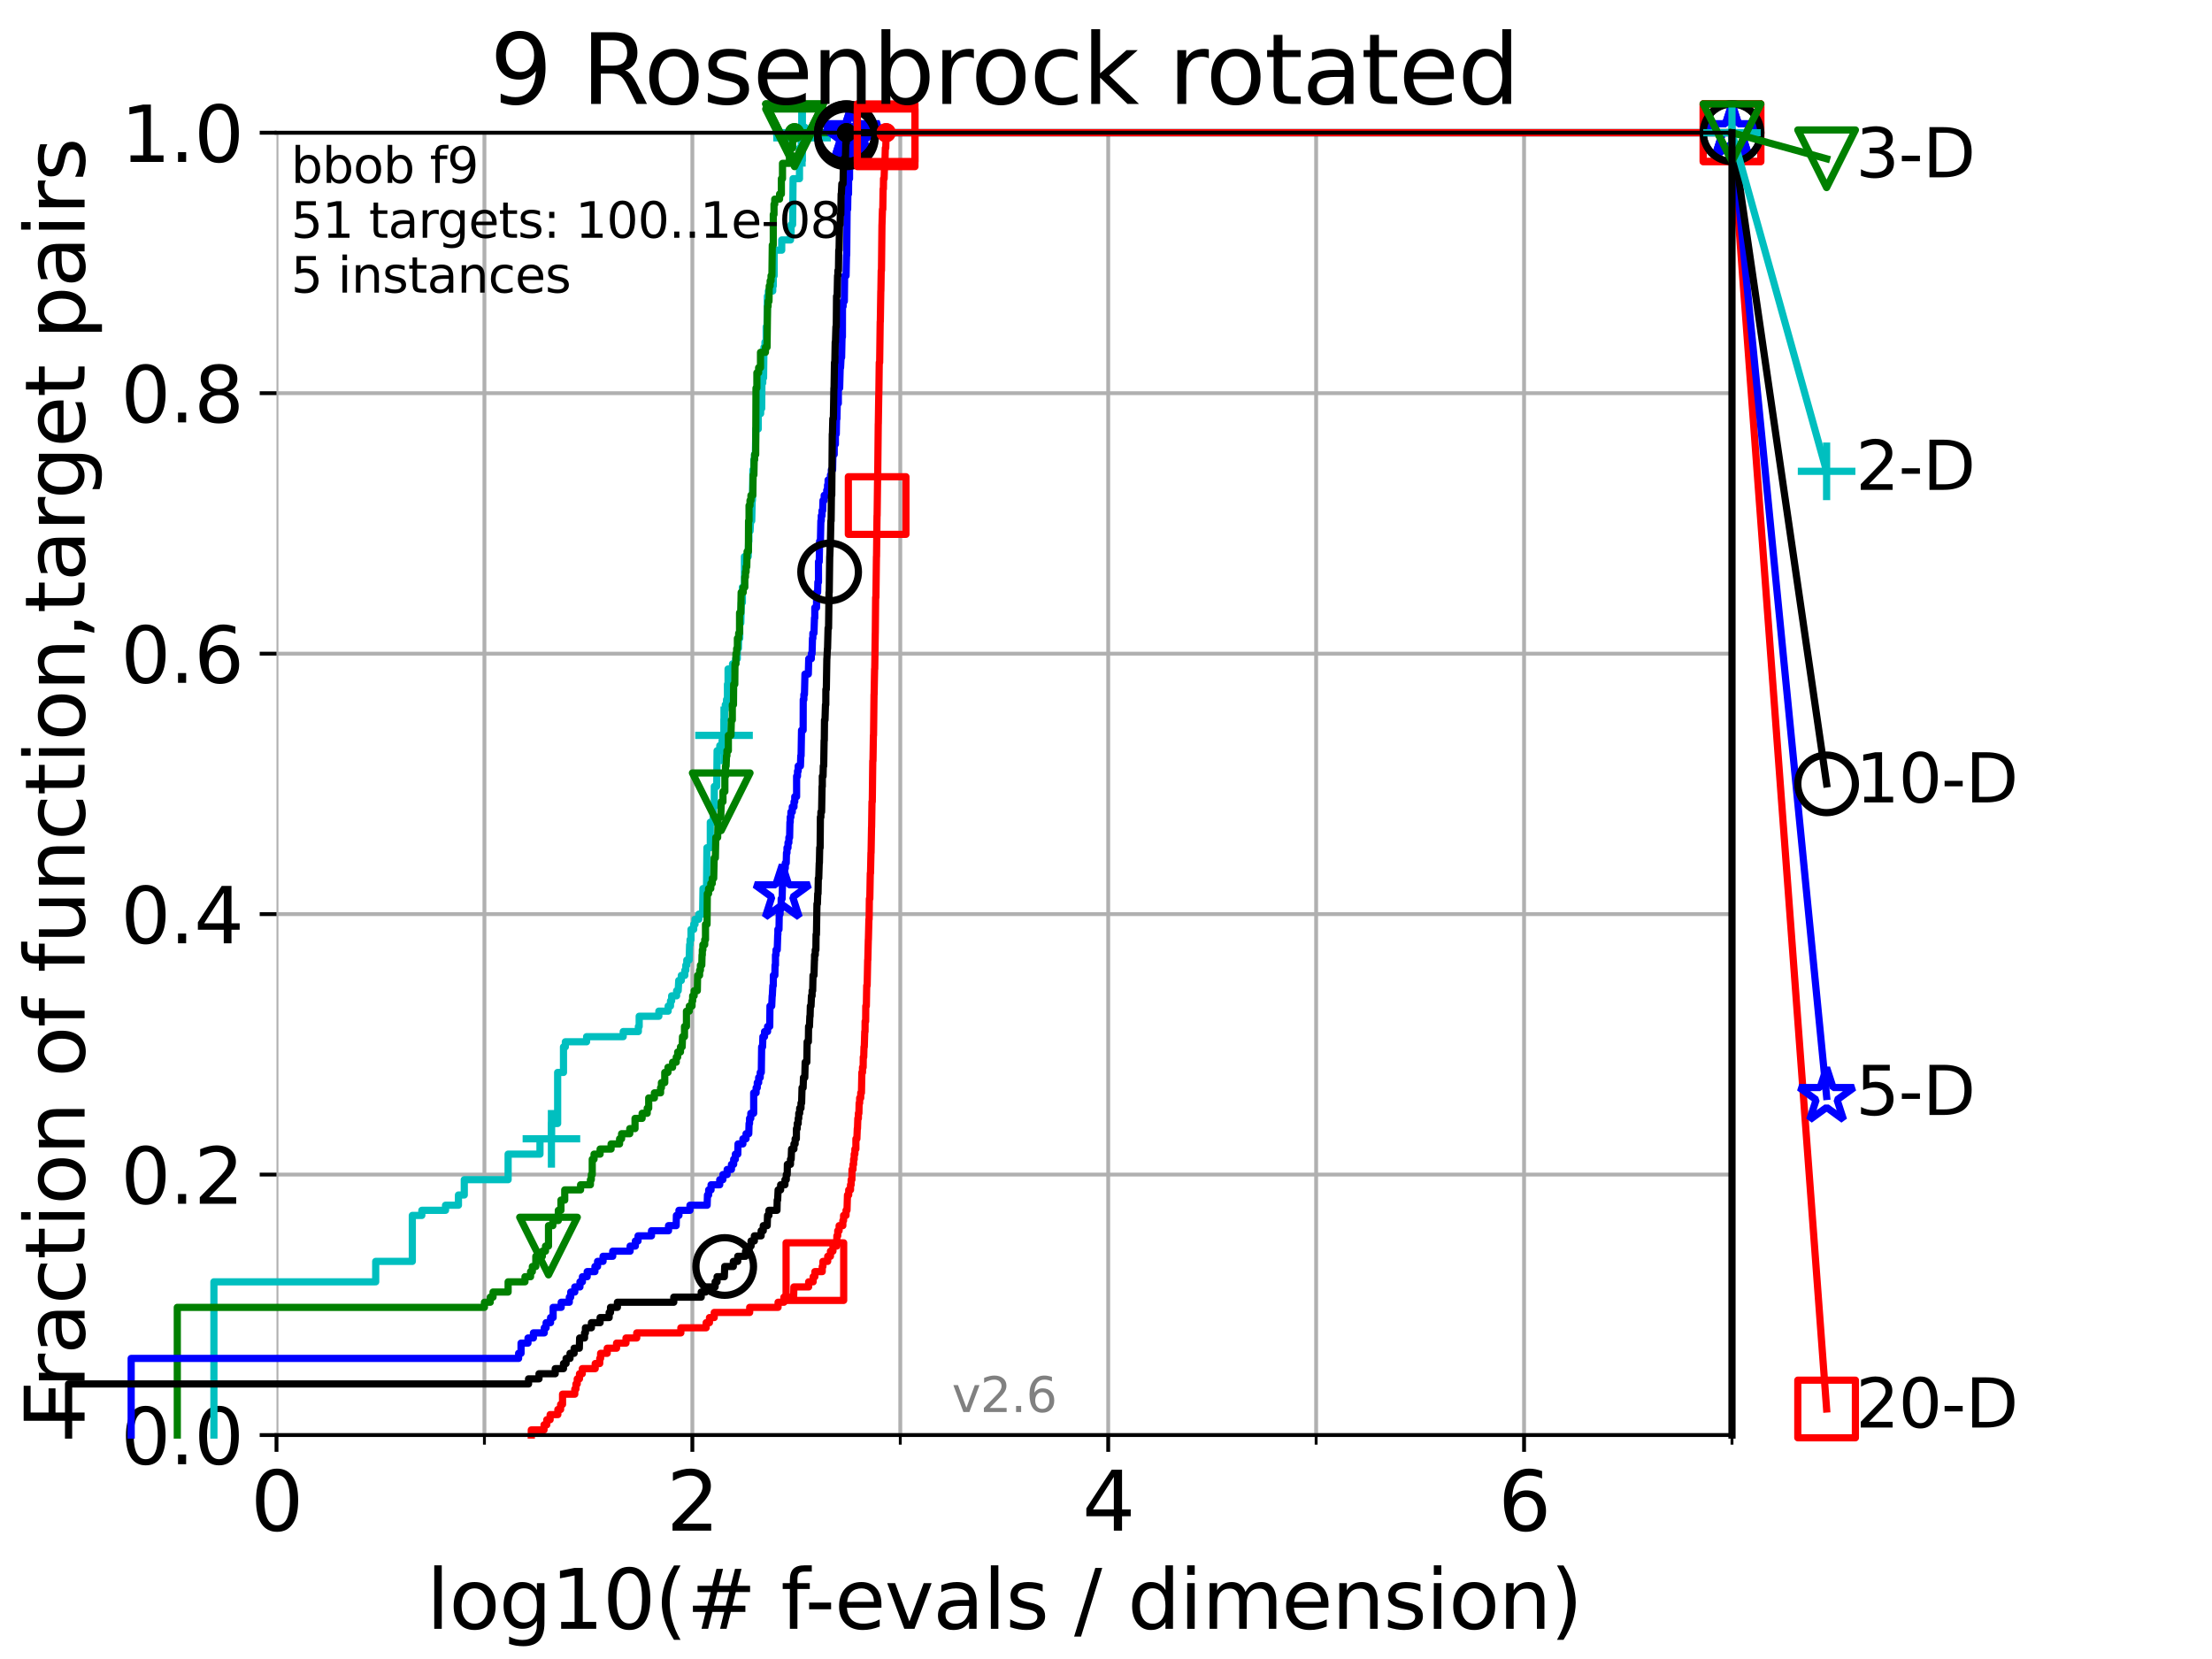 <?xml version="1.0" encoding="utf-8" standalone="no"?>
<!DOCTYPE svg PUBLIC "-//W3C//DTD SVG 1.1//EN"
  "http://www.w3.org/Graphics/SVG/1.1/DTD/svg11.dtd">
<svg xmlns:xlink="http://www.w3.org/1999/xlink" width="460.8pt" height="345.6pt" viewBox="0 0 460.8 345.6" xmlns="http://www.w3.org/2000/svg" version="1.1">
 <defs>
  <style type="text/css">*{stroke-linejoin: round; stroke-linecap: butt}</style>
 </defs>
 <g id="figure_1">
  <g id="patch_1">
   <path d="M 0 345.6 
L 460.8 345.6 
L 460.8 0 
L 0 0 
z
" style="fill: #ffffff"/>
  </g>
  <g id="axes_1">
   <g id="patch_2">
    <path d="M 57.6 298.944 
L 360.806 298.944 
L 360.806 27.648 
L 57.6 27.648 
z
" style="fill: #ffffff"/>
   </g>
   <g id="matplotlib.axis_1">
    <g id="xtick_1">
     <g id="line2d_1">
      <path d="M 57.6 298.944 
L 57.6 27.648 
" clip-path="url(#pdcf9a3280f)" style="fill: none; stroke: #b0b0b0; stroke-width: 0.8; stroke-linecap: square"/>
     </g>
     <g id="line2d_2">
      <defs>
       <path id="m267833c100" d="M 0 0 
L 0 3.5 
" style="stroke: #000000; stroke-width: 0.8"/>
      </defs>
      <g>
       <use xlink:href="#m267833c100" x="57.6" y="298.944" style="stroke: #000000; stroke-width: 0.8"/>
      </g>
     </g>
     <g id="text_1">
      <!-- 0 -->
      <g transform="translate(52.192 318.861)scale(0.17 -0.17)">
       <defs>
        <path id="DejaVuSans-30" d="M 2034 4250 
Q 1547 4250 1301 3770 
Q 1056 3291 1056 2328 
Q 1056 1369 1301 889 
Q 1547 409 2034 409 
Q 2525 409 2770 889 
Q 3016 1369 3016 2328 
Q 3016 3291 2770 3770 
Q 2525 4250 2034 4250 
z
M 2034 4750 
Q 2819 4750 3233 4129 
Q 3647 3509 3647 2328 
Q 3647 1150 3233 529 
Q 2819 -91 2034 -91 
Q 1250 -91 836 529 
Q 422 1150 422 2328 
Q 422 3509 836 4129 
Q 1250 4750 2034 4750 
z
" transform="scale(0.016)"/>
       </defs>
       <use xlink:href="#DejaVuSans-30"/>
      </g>
     </g>
    </g>
    <g id="xtick_2">
     <g id="line2d_3">
      <path d="M 144.23 298.944 
L 144.23 27.648 
" clip-path="url(#pdcf9a3280f)" style="fill: none; stroke: #b0b0b0; stroke-width: 0.8; stroke-linecap: square"/>
     </g>
     <g id="line2d_4">
      <g>
       <use xlink:href="#m267833c100" x="144.23" y="298.944" style="stroke: #000000; stroke-width: 0.8"/>
      </g>
     </g>
     <g id="text_2">
      <!-- 2 -->
      <g transform="translate(138.822 318.861)scale(0.17 -0.17)">
       <defs>
        <path id="DejaVuSans-32" d="M 1228 531 
L 3431 531 
L 3431 0 
L 469 0 
L 469 531 
Q 828 903 1448 1529 
Q 2069 2156 2228 2338 
Q 2531 2678 2651 2914 
Q 2772 3150 2772 3378 
Q 2772 3750 2511 3984 
Q 2250 4219 1831 4219 
Q 1534 4219 1204 4116 
Q 875 4013 500 3803 
L 500 4441 
Q 881 4594 1212 4672 
Q 1544 4750 1819 4750 
Q 2544 4750 2975 4387 
Q 3406 4025 3406 3419 
Q 3406 3131 3298 2873 
Q 3191 2616 2906 2266 
Q 2828 2175 2409 1742 
Q 1991 1309 1228 531 
z
" transform="scale(0.016)"/>
       </defs>
       <use xlink:href="#DejaVuSans-32"/>
      </g>
     </g>
    </g>
    <g id="xtick_3">
     <g id="line2d_5">
      <path d="M 230.861 298.944 
L 230.861 27.648 
" clip-path="url(#pdcf9a3280f)" style="fill: none; stroke: #b0b0b0; stroke-width: 0.8; stroke-linecap: square"/>
     </g>
     <g id="line2d_6">
      <g>
       <use xlink:href="#m267833c100" x="230.861" y="298.944" style="stroke: #000000; stroke-width: 0.8"/>
      </g>
     </g>
     <g id="text_3">
      <!-- 4 -->
      <g transform="translate(225.453 318.861)scale(0.17 -0.17)">
       <defs>
        <path id="DejaVuSans-34" d="M 2419 4116 
L 825 1625 
L 2419 1625 
L 2419 4116 
z
M 2253 4666 
L 3047 4666 
L 3047 1625 
L 3713 1625 
L 3713 1100 
L 3047 1100 
L 3047 0 
L 2419 0 
L 2419 1100 
L 313 1100 
L 313 1709 
L 2253 4666 
z
" transform="scale(0.016)"/>
       </defs>
       <use xlink:href="#DejaVuSans-34"/>
      </g>
     </g>
    </g>
    <g id="xtick_4">
     <g id="line2d_7">
      <path d="M 317.491 298.944 
L 317.491 27.648 
" clip-path="url(#pdcf9a3280f)" style="fill: none; stroke: #b0b0b0; stroke-width: 0.8; stroke-linecap: square"/>
     </g>
     <g id="line2d_8">
      <g>
       <use xlink:href="#m267833c100" x="317.491" y="298.944" style="stroke: #000000; stroke-width: 0.8"/>
      </g>
     </g>
     <g id="text_4">
      <!-- 6 -->
      <g transform="translate(312.083 318.861)scale(0.17 -0.17)">
       <defs>
        <path id="DejaVuSans-36" d="M 2113 2584 
Q 1688 2584 1439 2293 
Q 1191 2003 1191 1497 
Q 1191 994 1439 701 
Q 1688 409 2113 409 
Q 2538 409 2786 701 
Q 3034 994 3034 1497 
Q 3034 2003 2786 2293 
Q 2538 2584 2113 2584 
z
M 3366 4563 
L 3366 3988 
Q 3128 4100 2886 4159 
Q 2644 4219 2406 4219 
Q 1781 4219 1451 3797 
Q 1122 3375 1075 2522 
Q 1259 2794 1537 2939 
Q 1816 3084 2150 3084 
Q 2853 3084 3261 2657 
Q 3669 2231 3669 1497 
Q 3669 778 3244 343 
Q 2819 -91 2113 -91 
Q 1303 -91 875 529 
Q 447 1150 447 2328 
Q 447 3434 972 4092 
Q 1497 4750 2381 4750 
Q 2619 4750 2861 4703 
Q 3103 4656 3366 4563 
z
" transform="scale(0.016)"/>
       </defs>
       <use xlink:href="#DejaVuSans-36"/>
      </g>
     </g>
    </g>
    <g id="xtick_5">
     <g id="line2d_9">
      <path d="M 100.915 298.944 
L 100.915 27.648 
" clip-path="url(#pdcf9a3280f)" style="fill: none; stroke: #b0b0b0; stroke-width: 0.8; stroke-linecap: square"/>
     </g>
     <g id="line2d_10">
      <defs>
       <path id="mb9f08ca9f4" d="M 0 0 
L 0 2 
" style="stroke: #000000; stroke-width: 0.6"/>
      </defs>
      <g>
       <use xlink:href="#mb9f08ca9f4" x="100.915" y="298.944" style="stroke: #000000; stroke-width: 0.6"/>
      </g>
     </g>
    </g>
    <g id="xtick_6">
     <g id="line2d_11">
      <path d="M 187.546 298.944 
L 187.546 27.648 
" clip-path="url(#pdcf9a3280f)" style="fill: none; stroke: #b0b0b0; stroke-width: 0.8; stroke-linecap: square"/>
     </g>
     <g id="line2d_12">
      <g>
       <use xlink:href="#mb9f08ca9f4" x="187.546" y="298.944" style="stroke: #000000; stroke-width: 0.6"/>
      </g>
     </g>
    </g>
    <g id="xtick_7">
     <g id="line2d_13">
      <path d="M 274.176 298.944 
L 274.176 27.648 
" clip-path="url(#pdcf9a3280f)" style="fill: none; stroke: #b0b0b0; stroke-width: 0.8; stroke-linecap: square"/>
     </g>
     <g id="line2d_14">
      <g>
       <use xlink:href="#mb9f08ca9f4" x="274.176" y="298.944" style="stroke: #000000; stroke-width: 0.6"/>
      </g>
     </g>
    </g>
    <g id="xtick_8">
     <g id="line2d_15">
      <path d="M 360.806 298.944 
L 360.806 27.648 
" clip-path="url(#pdcf9a3280f)" style="fill: none; stroke: #b0b0b0; stroke-width: 0.8; stroke-linecap: square"/>
     </g>
     <g id="line2d_16">
      <g>
       <use xlink:href="#mb9f08ca9f4" x="360.806" y="298.944" style="stroke: #000000; stroke-width: 0.6"/>
      </g>
     </g>
    </g>
    <g id="text_5">
     <!-- log10(# f-evals / dimension) -->
     <g transform="translate(88.823 339.314)scale(0.17 -0.17)">
      <defs>
       <path id="DejaVuSans-6c" d="M 603 4863 
L 1178 4863 
L 1178 0 
L 603 0 
L 603 4863 
z
" transform="scale(0.016)"/>
       <path id="DejaVuSans-6f" d="M 1959 3097 
Q 1497 3097 1228 2736 
Q 959 2375 959 1747 
Q 959 1119 1226 758 
Q 1494 397 1959 397 
Q 2419 397 2687 759 
Q 2956 1122 2956 1747 
Q 2956 2369 2687 2733 
Q 2419 3097 1959 3097 
z
M 1959 3584 
Q 2709 3584 3137 3096 
Q 3566 2609 3566 1747 
Q 3566 888 3137 398 
Q 2709 -91 1959 -91 
Q 1206 -91 779 398 
Q 353 888 353 1747 
Q 353 2609 779 3096 
Q 1206 3584 1959 3584 
z
" transform="scale(0.016)"/>
       <path id="DejaVuSans-67" d="M 2906 1791 
Q 2906 2416 2648 2759 
Q 2391 3103 1925 3103 
Q 1463 3103 1205 2759 
Q 947 2416 947 1791 
Q 947 1169 1205 825 
Q 1463 481 1925 481 
Q 2391 481 2648 825 
Q 2906 1169 2906 1791 
z
M 3481 434 
Q 3481 -459 3084 -895 
Q 2688 -1331 1869 -1331 
Q 1566 -1331 1297 -1286 
Q 1028 -1241 775 -1147 
L 775 -588 
Q 1028 -725 1275 -790 
Q 1522 -856 1778 -856 
Q 2344 -856 2625 -561 
Q 2906 -266 2906 331 
L 2906 616 
Q 2728 306 2450 153 
Q 2172 0 1784 0 
Q 1141 0 747 490 
Q 353 981 353 1791 
Q 353 2603 747 3093 
Q 1141 3584 1784 3584 
Q 2172 3584 2450 3431 
Q 2728 3278 2906 2969 
L 2906 3500 
L 3481 3500 
L 3481 434 
z
" transform="scale(0.016)"/>
       <path id="DejaVuSans-31" d="M 794 531 
L 1825 531 
L 1825 4091 
L 703 3866 
L 703 4441 
L 1819 4666 
L 2450 4666 
L 2450 531 
L 3481 531 
L 3481 0 
L 794 0 
L 794 531 
z
" transform="scale(0.016)"/>
       <path id="DejaVuSans-28" d="M 1984 4856 
Q 1566 4138 1362 3434 
Q 1159 2731 1159 2009 
Q 1159 1288 1364 580 
Q 1569 -128 1984 -844 
L 1484 -844 
Q 1016 -109 783 600 
Q 550 1309 550 2009 
Q 550 2706 781 3412 
Q 1013 4119 1484 4856 
L 1984 4856 
z
" transform="scale(0.016)"/>
       <path id="DejaVuSans-23" d="M 3272 2816 
L 2363 2816 
L 2100 1772 
L 3016 1772 
L 3272 2816 
z
M 2803 4594 
L 2478 3297 
L 3391 3297 
L 3719 4594 
L 4219 4594 
L 3897 3297 
L 4872 3297 
L 4872 2816 
L 3775 2816 
L 3519 1772 
L 4513 1772 
L 4513 1294 
L 3397 1294 
L 3072 0 
L 2572 0 
L 2894 1294 
L 1978 1294 
L 1656 0 
L 1153 0 
L 1478 1294 
L 494 1294 
L 494 1772 
L 1594 1772 
L 1856 2816 
L 850 2816 
L 850 3297 
L 1978 3297 
L 2297 4594 
L 2803 4594 
z
" transform="scale(0.016)"/>
       <path id="DejaVuSans-20" transform="scale(0.016)"/>
       <path id="DejaVuSans-66" d="M 2375 4863 
L 2375 4384 
L 1825 4384 
Q 1516 4384 1395 4259 
Q 1275 4134 1275 3809 
L 1275 3500 
L 2222 3500 
L 2222 3053 
L 1275 3053 
L 1275 0 
L 697 0 
L 697 3053 
L 147 3053 
L 147 3500 
L 697 3500 
L 697 3744 
Q 697 4328 969 4595 
Q 1241 4863 1831 4863 
L 2375 4863 
z
" transform="scale(0.016)"/>
       <path id="DejaVuSans-2d" d="M 313 2009 
L 1997 2009 
L 1997 1497 
L 313 1497 
L 313 2009 
z
" transform="scale(0.016)"/>
       <path id="DejaVuSans-65" d="M 3597 1894 
L 3597 1613 
L 953 1613 
Q 991 1019 1311 708 
Q 1631 397 2203 397 
Q 2534 397 2845 478 
Q 3156 559 3463 722 
L 3463 178 
Q 3153 47 2828 -22 
Q 2503 -91 2169 -91 
Q 1331 -91 842 396 
Q 353 884 353 1716 
Q 353 2575 817 3079 
Q 1281 3584 2069 3584 
Q 2775 3584 3186 3129 
Q 3597 2675 3597 1894 
z
M 3022 2063 
Q 3016 2534 2758 2815 
Q 2500 3097 2075 3097 
Q 1594 3097 1305 2825 
Q 1016 2553 972 2059 
L 3022 2063 
z
" transform="scale(0.016)"/>
       <path id="DejaVuSans-76" d="M 191 3500 
L 800 3500 
L 1894 563 
L 2988 3500 
L 3597 3500 
L 2284 0 
L 1503 0 
L 191 3500 
z
" transform="scale(0.016)"/>
       <path id="DejaVuSans-61" d="M 2194 1759 
Q 1497 1759 1228 1600 
Q 959 1441 959 1056 
Q 959 750 1161 570 
Q 1363 391 1709 391 
Q 2188 391 2477 730 
Q 2766 1069 2766 1631 
L 2766 1759 
L 2194 1759 
z
M 3341 1997 
L 3341 0 
L 2766 0 
L 2766 531 
Q 2569 213 2275 61 
Q 1981 -91 1556 -91 
Q 1019 -91 701 211 
Q 384 513 384 1019 
Q 384 1609 779 1909 
Q 1175 2209 1959 2209 
L 2766 2209 
L 2766 2266 
Q 2766 2663 2505 2880 
Q 2244 3097 1772 3097 
Q 1472 3097 1187 3025 
Q 903 2953 641 2809 
L 641 3341 
Q 956 3463 1253 3523 
Q 1550 3584 1831 3584 
Q 2591 3584 2966 3190 
Q 3341 2797 3341 1997 
z
" transform="scale(0.016)"/>
       <path id="DejaVuSans-73" d="M 2834 3397 
L 2834 2853 
Q 2591 2978 2328 3040 
Q 2066 3103 1784 3103 
Q 1356 3103 1142 2972 
Q 928 2841 928 2578 
Q 928 2378 1081 2264 
Q 1234 2150 1697 2047 
L 1894 2003 
Q 2506 1872 2764 1633 
Q 3022 1394 3022 966 
Q 3022 478 2636 193 
Q 2250 -91 1575 -91 
Q 1294 -91 989 -36 
Q 684 19 347 128 
L 347 722 
Q 666 556 975 473 
Q 1284 391 1588 391 
Q 1994 391 2212 530 
Q 2431 669 2431 922 
Q 2431 1156 2273 1281 
Q 2116 1406 1581 1522 
L 1381 1569 
Q 847 1681 609 1914 
Q 372 2147 372 2553 
Q 372 3047 722 3315 
Q 1072 3584 1716 3584 
Q 2034 3584 2315 3537 
Q 2597 3491 2834 3397 
z
" transform="scale(0.016)"/>
       <path id="DejaVuSans-2f" d="M 1625 4666 
L 2156 4666 
L 531 -594 
L 0 -594 
L 1625 4666 
z
" transform="scale(0.016)"/>
       <path id="DejaVuSans-64" d="M 2906 2969 
L 2906 4863 
L 3481 4863 
L 3481 0 
L 2906 0 
L 2906 525 
Q 2725 213 2448 61 
Q 2172 -91 1784 -91 
Q 1150 -91 751 415 
Q 353 922 353 1747 
Q 353 2572 751 3078 
Q 1150 3584 1784 3584 
Q 2172 3584 2448 3432 
Q 2725 3281 2906 2969 
z
M 947 1747 
Q 947 1113 1208 752 
Q 1469 391 1925 391 
Q 2381 391 2643 752 
Q 2906 1113 2906 1747 
Q 2906 2381 2643 2742 
Q 2381 3103 1925 3103 
Q 1469 3103 1208 2742 
Q 947 2381 947 1747 
z
" transform="scale(0.016)"/>
       <path id="DejaVuSans-69" d="M 603 3500 
L 1178 3500 
L 1178 0 
L 603 0 
L 603 3500 
z
M 603 4863 
L 1178 4863 
L 1178 4134 
L 603 4134 
L 603 4863 
z
" transform="scale(0.016)"/>
       <path id="DejaVuSans-6d" d="M 3328 2828 
Q 3544 3216 3844 3400 
Q 4144 3584 4550 3584 
Q 5097 3584 5394 3201 
Q 5691 2819 5691 2113 
L 5691 0 
L 5113 0 
L 5113 2094 
Q 5113 2597 4934 2840 
Q 4756 3084 4391 3084 
Q 3944 3084 3684 2787 
Q 3425 2491 3425 1978 
L 3425 0 
L 2847 0 
L 2847 2094 
Q 2847 2600 2669 2842 
Q 2491 3084 2119 3084 
Q 1678 3084 1418 2786 
Q 1159 2488 1159 1978 
L 1159 0 
L 581 0 
L 581 3500 
L 1159 3500 
L 1159 2956 
Q 1356 3278 1631 3431 
Q 1906 3584 2284 3584 
Q 2666 3584 2933 3390 
Q 3200 3197 3328 2828 
z
" transform="scale(0.016)"/>
       <path id="DejaVuSans-6e" d="M 3513 2113 
L 3513 0 
L 2938 0 
L 2938 2094 
Q 2938 2591 2744 2837 
Q 2550 3084 2163 3084 
Q 1697 3084 1428 2787 
Q 1159 2491 1159 1978 
L 1159 0 
L 581 0 
L 581 3500 
L 1159 3500 
L 1159 2956 
Q 1366 3272 1645 3428 
Q 1925 3584 2291 3584 
Q 2894 3584 3203 3211 
Q 3513 2838 3513 2113 
z
" transform="scale(0.016)"/>
       <path id="DejaVuSans-29" d="M 513 4856 
L 1013 4856 
Q 1481 4119 1714 3412 
Q 1947 2706 1947 2009 
Q 1947 1309 1714 600 
Q 1481 -109 1013 -844 
L 513 -844 
Q 928 -128 1133 580 
Q 1338 1288 1338 2009 
Q 1338 2731 1133 3434 
Q 928 4138 513 4856 
z
" transform="scale(0.016)"/>
      </defs>
      <use xlink:href="#DejaVuSans-6c"/>
      <use xlink:href="#DejaVuSans-6f" x="27.783"/>
      <use xlink:href="#DejaVuSans-67" x="88.965"/>
      <use xlink:href="#DejaVuSans-31" x="152.441"/>
      <use xlink:href="#DejaVuSans-30" x="216.064"/>
      <use xlink:href="#DejaVuSans-28" x="279.688"/>
      <use xlink:href="#DejaVuSans-23" x="318.701"/>
      <use xlink:href="#DejaVuSans-20" x="402.49"/>
      <use xlink:href="#DejaVuSans-66" x="434.277"/>
      <use xlink:href="#DejaVuSans-2d" x="463.982"/>
      <use xlink:href="#DejaVuSans-65" x="500.066"/>
      <use xlink:href="#DejaVuSans-76" x="561.59"/>
      <use xlink:href="#DejaVuSans-61" x="620.77"/>
      <use xlink:href="#DejaVuSans-6c" x="682.049"/>
      <use xlink:href="#DejaVuSans-73" x="709.832"/>
      <use xlink:href="#DejaVuSans-20" x="761.932"/>
      <use xlink:href="#DejaVuSans-2f" x="793.719"/>
      <use xlink:href="#DejaVuSans-20" x="827.41"/>
      <use xlink:href="#DejaVuSans-64" x="859.197"/>
      <use xlink:href="#DejaVuSans-69" x="922.674"/>
      <use xlink:href="#DejaVuSans-6d" x="950.457"/>
      <use xlink:href="#DejaVuSans-65" x="1047.869"/>
      <use xlink:href="#DejaVuSans-6e" x="1109.393"/>
      <use xlink:href="#DejaVuSans-73" x="1172.771"/>
      <use xlink:href="#DejaVuSans-69" x="1224.871"/>
      <use xlink:href="#DejaVuSans-6f" x="1252.654"/>
      <use xlink:href="#DejaVuSans-6e" x="1313.836"/>
      <use xlink:href="#DejaVuSans-29" x="1377.215"/>
     </g>
    </g>
   </g>
   <g id="matplotlib.axis_2">
    <g id="ytick_1">
     <g id="line2d_17">
      <path d="M 57.6 298.944 
L 360.806 298.944 
" clip-path="url(#pdcf9a3280f)" style="fill: none; stroke: #b0b0b0; stroke-width: 0.8; stroke-linecap: square"/>
     </g>
     <g id="line2d_18">
      <defs>
       <path id="m5e293b918f" d="M 0 0 
L -3.5 0 
" style="stroke: #000000; stroke-width: 0.8"/>
      </defs>
      <g>
       <use xlink:href="#m5e293b918f" x="57.6" y="298.944" style="stroke: #000000; stroke-width: 0.8"/>
      </g>
     </g>
     <g id="text_6">
      <!-- 0.0 -->
      <g transform="translate(25.155 305.023)scale(0.16 -0.16)">
       <defs>
        <path id="DejaVuSans-2e" d="M 684 794 
L 1344 794 
L 1344 0 
L 684 0 
L 684 794 
z
" transform="scale(0.016)"/>
       </defs>
       <use xlink:href="#DejaVuSans-30"/>
       <use xlink:href="#DejaVuSans-2e" x="63.623"/>
       <use xlink:href="#DejaVuSans-30" x="95.41"/>
      </g>
     </g>
    </g>
    <g id="ytick_2">
     <g id="line2d_19">
      <path d="M 57.6 244.685 
L 360.806 244.685 
" clip-path="url(#pdcf9a3280f)" style="fill: none; stroke: #b0b0b0; stroke-width: 0.8; stroke-linecap: square"/>
     </g>
     <g id="line2d_20">
      <g>
       <use xlink:href="#m5e293b918f" x="57.6" y="244.685" style="stroke: #000000; stroke-width: 0.8"/>
      </g>
     </g>
     <g id="text_7">
      <!-- 0.2 -->
      <g transform="translate(25.155 250.764)scale(0.16 -0.16)">
       <use xlink:href="#DejaVuSans-30"/>
       <use xlink:href="#DejaVuSans-2e" x="63.623"/>
       <use xlink:href="#DejaVuSans-32" x="95.41"/>
      </g>
     </g>
    </g>
    <g id="ytick_3">
     <g id="line2d_21">
      <path d="M 57.6 190.426 
L 360.806 190.426 
" clip-path="url(#pdcf9a3280f)" style="fill: none; stroke: #b0b0b0; stroke-width: 0.8; stroke-linecap: square"/>
     </g>
     <g id="line2d_22">
      <g>
       <use xlink:href="#m5e293b918f" x="57.6" y="190.426" style="stroke: #000000; stroke-width: 0.8"/>
      </g>
     </g>
     <g id="text_8">
      <!-- 0.4 -->
      <g transform="translate(25.155 196.504)scale(0.16 -0.16)">
       <use xlink:href="#DejaVuSans-30"/>
       <use xlink:href="#DejaVuSans-2e" x="63.623"/>
       <use xlink:href="#DejaVuSans-34" x="95.41"/>
      </g>
     </g>
    </g>
    <g id="ytick_4">
     <g id="line2d_23">
      <path d="M 57.6 136.166 
L 360.806 136.166 
" clip-path="url(#pdcf9a3280f)" style="fill: none; stroke: #b0b0b0; stroke-width: 0.8; stroke-linecap: square"/>
     </g>
     <g id="line2d_24">
      <g>
       <use xlink:href="#m5e293b918f" x="57.6" y="136.166" style="stroke: #000000; stroke-width: 0.8"/>
      </g>
     </g>
     <g id="text_9">
      <!-- 0.6 -->
      <g transform="translate(25.155 142.245)scale(0.16 -0.16)">
       <use xlink:href="#DejaVuSans-30"/>
       <use xlink:href="#DejaVuSans-2e" x="63.623"/>
       <use xlink:href="#DejaVuSans-36" x="95.41"/>
      </g>
     </g>
    </g>
    <g id="ytick_5">
     <g id="line2d_25">
      <path d="M 57.6 81.907 
L 360.806 81.907 
" clip-path="url(#pdcf9a3280f)" style="fill: none; stroke: #b0b0b0; stroke-width: 0.8; stroke-linecap: square"/>
     </g>
     <g id="line2d_26">
      <g>
       <use xlink:href="#m5e293b918f" x="57.6" y="81.907" style="stroke: #000000; stroke-width: 0.8"/>
      </g>
     </g>
     <g id="text_10">
      <!-- 0.8 -->
      <g transform="translate(25.155 87.986)scale(0.16 -0.16)">
       <defs>
        <path id="DejaVuSans-38" d="M 2034 2216 
Q 1584 2216 1326 1975 
Q 1069 1734 1069 1313 
Q 1069 891 1326 650 
Q 1584 409 2034 409 
Q 2484 409 2743 651 
Q 3003 894 3003 1313 
Q 3003 1734 2745 1975 
Q 2488 2216 2034 2216 
z
M 1403 2484 
Q 997 2584 770 2862 
Q 544 3141 544 3541 
Q 544 4100 942 4425 
Q 1341 4750 2034 4750 
Q 2731 4750 3128 4425 
Q 3525 4100 3525 3541 
Q 3525 3141 3298 2862 
Q 3072 2584 2669 2484 
Q 3125 2378 3379 2068 
Q 3634 1759 3634 1313 
Q 3634 634 3220 271 
Q 2806 -91 2034 -91 
Q 1263 -91 848 271 
Q 434 634 434 1313 
Q 434 1759 690 2068 
Q 947 2378 1403 2484 
z
M 1172 3481 
Q 1172 3119 1398 2916 
Q 1625 2713 2034 2713 
Q 2441 2713 2670 2916 
Q 2900 3119 2900 3481 
Q 2900 3844 2670 4047 
Q 2441 4250 2034 4250 
Q 1625 4250 1398 4047 
Q 1172 3844 1172 3481 
z
" transform="scale(0.016)"/>
       </defs>
       <use xlink:href="#DejaVuSans-30"/>
       <use xlink:href="#DejaVuSans-2e" x="63.623"/>
       <use xlink:href="#DejaVuSans-38" x="95.41"/>
      </g>
     </g>
    </g>
    <g id="ytick_6">
     <g id="line2d_27">
      <path d="M 57.6 27.648 
L 360.806 27.648 
" clip-path="url(#pdcf9a3280f)" style="fill: none; stroke: #b0b0b0; stroke-width: 0.8; stroke-linecap: square"/>
     </g>
     <g id="line2d_28">
      <g>
       <use xlink:href="#m5e293b918f" x="57.6" y="27.648" style="stroke: #000000; stroke-width: 0.8"/>
      </g>
     </g>
     <g id="text_11">
      <!-- 1.0 -->
      <g transform="translate(25.155 33.727)scale(0.16 -0.16)">
       <use xlink:href="#DejaVuSans-31"/>
       <use xlink:href="#DejaVuSans-2e" x="63.623"/>
       <use xlink:href="#DejaVuSans-30" x="95.41"/>
      </g>
     </g>
    </g>
    <g id="text_12">
     <!-- Fraction of function,target pairs -->
     <g transform="translate(17.62 297.681)rotate(-90)scale(0.17 -0.17)">
      <defs>
       <path id="DejaVuSans-46" d="M 628 4666 
L 3309 4666 
L 3309 4134 
L 1259 4134 
L 1259 2759 
L 3109 2759 
L 3109 2228 
L 1259 2228 
L 1259 0 
L 628 0 
L 628 4666 
z
" transform="scale(0.016)"/>
       <path id="DejaVuSans-72" d="M 2631 2963 
Q 2534 3019 2420 3045 
Q 2306 3072 2169 3072 
Q 1681 3072 1420 2755 
Q 1159 2438 1159 1844 
L 1159 0 
L 581 0 
L 581 3500 
L 1159 3500 
L 1159 2956 
Q 1341 3275 1631 3429 
Q 1922 3584 2338 3584 
Q 2397 3584 2469 3576 
Q 2541 3569 2628 3553 
L 2631 2963 
z
" transform="scale(0.016)"/>
       <path id="DejaVuSans-63" d="M 3122 3366 
L 3122 2828 
Q 2878 2963 2633 3030 
Q 2388 3097 2138 3097 
Q 1578 3097 1268 2742 
Q 959 2388 959 1747 
Q 959 1106 1268 751 
Q 1578 397 2138 397 
Q 2388 397 2633 464 
Q 2878 531 3122 666 
L 3122 134 
Q 2881 22 2623 -34 
Q 2366 -91 2075 -91 
Q 1284 -91 818 406 
Q 353 903 353 1747 
Q 353 2603 823 3093 
Q 1294 3584 2113 3584 
Q 2378 3584 2631 3529 
Q 2884 3475 3122 3366 
z
" transform="scale(0.016)"/>
       <path id="DejaVuSans-74" d="M 1172 4494 
L 1172 3500 
L 2356 3500 
L 2356 3053 
L 1172 3053 
L 1172 1153 
Q 1172 725 1289 603 
Q 1406 481 1766 481 
L 2356 481 
L 2356 0 
L 1766 0 
Q 1100 0 847 248 
Q 594 497 594 1153 
L 594 3053 
L 172 3053 
L 172 3500 
L 594 3500 
L 594 4494 
L 1172 4494 
z
" transform="scale(0.016)"/>
       <path id="DejaVuSans-75" d="M 544 1381 
L 544 3500 
L 1119 3500 
L 1119 1403 
Q 1119 906 1312 657 
Q 1506 409 1894 409 
Q 2359 409 2629 706 
Q 2900 1003 2900 1516 
L 2900 3500 
L 3475 3500 
L 3475 0 
L 2900 0 
L 2900 538 
Q 2691 219 2414 64 
Q 2138 -91 1772 -91 
Q 1169 -91 856 284 
Q 544 659 544 1381 
z
M 1991 3584 
L 1991 3584 
z
" transform="scale(0.016)"/>
       <path id="DejaVuSans-2c" d="M 750 794 
L 1409 794 
L 1409 256 
L 897 -744 
L 494 -744 
L 750 256 
L 750 794 
z
" transform="scale(0.016)"/>
       <path id="DejaVuSans-70" d="M 1159 525 
L 1159 -1331 
L 581 -1331 
L 581 3500 
L 1159 3500 
L 1159 2969 
Q 1341 3281 1617 3432 
Q 1894 3584 2278 3584 
Q 2916 3584 3314 3078 
Q 3713 2572 3713 1747 
Q 3713 922 3314 415 
Q 2916 -91 2278 -91 
Q 1894 -91 1617 61 
Q 1341 213 1159 525 
z
M 3116 1747 
Q 3116 2381 2855 2742 
Q 2594 3103 2138 3103 
Q 1681 3103 1420 2742 
Q 1159 2381 1159 1747 
Q 1159 1113 1420 752 
Q 1681 391 2138 391 
Q 2594 391 2855 752 
Q 3116 1113 3116 1747 
z
" transform="scale(0.016)"/>
      </defs>
      <use xlink:href="#DejaVuSans-46"/>
      <use xlink:href="#DejaVuSans-72" x="50.27"/>
      <use xlink:href="#DejaVuSans-61" x="91.383"/>
      <use xlink:href="#DejaVuSans-63" x="152.662"/>
      <use xlink:href="#DejaVuSans-74" x="207.643"/>
      <use xlink:href="#DejaVuSans-69" x="246.852"/>
      <use xlink:href="#DejaVuSans-6f" x="274.635"/>
      <use xlink:href="#DejaVuSans-6e" x="335.816"/>
      <use xlink:href="#DejaVuSans-20" x="399.195"/>
      <use xlink:href="#DejaVuSans-6f" x="430.982"/>
      <use xlink:href="#DejaVuSans-66" x="492.164"/>
      <use xlink:href="#DejaVuSans-20" x="527.369"/>
      <use xlink:href="#DejaVuSans-66" x="559.156"/>
      <use xlink:href="#DejaVuSans-75" x="594.361"/>
      <use xlink:href="#DejaVuSans-6e" x="657.74"/>
      <use xlink:href="#DejaVuSans-63" x="721.119"/>
      <use xlink:href="#DejaVuSans-74" x="776.1"/>
      <use xlink:href="#DejaVuSans-69" x="815.309"/>
      <use xlink:href="#DejaVuSans-6f" x="843.092"/>
      <use xlink:href="#DejaVuSans-6e" x="904.273"/>
      <use xlink:href="#DejaVuSans-2c" x="967.652"/>
      <use xlink:href="#DejaVuSans-74" x="999.439"/>
      <use xlink:href="#DejaVuSans-61" x="1038.648"/>
      <use xlink:href="#DejaVuSans-72" x="1099.928"/>
      <use xlink:href="#DejaVuSans-67" x="1139.291"/>
      <use xlink:href="#DejaVuSans-65" x="1202.768"/>
      <use xlink:href="#DejaVuSans-74" x="1264.291"/>
      <use xlink:href="#DejaVuSans-20" x="1303.5"/>
      <use xlink:href="#DejaVuSans-70" x="1335.287"/>
      <use xlink:href="#DejaVuSans-61" x="1398.764"/>
      <use xlink:href="#DejaVuSans-69" x="1460.043"/>
      <use xlink:href="#DejaVuSans-72" x="1487.826"/>
      <use xlink:href="#DejaVuSans-73" x="1528.939"/>
     </g>
    </g>
   </g>
   <g id="line2d_29">
    <defs>
     <path id="m5fd092cef6" d="M 0 1.5 
C 0.398 1.5 0.779 1.342 1.061 1.061 
C 1.342 0.779 1.5 0.398 1.5 0 
C 1.5 -0.398 1.342 -0.779 1.061 -1.061 
C 0.779 -1.342 0.398 -1.5 0 -1.5 
C -0.398 -1.5 -0.779 -1.342 -1.061 -1.061 
C -1.342 -0.779 -1.5 -0.398 -1.5 0 
C -1.5 0.398 -1.342 0.779 -1.061 1.061 
C -0.779 1.342 -0.398 1.5 0 1.5 
z
" style="stroke: #00bfbf"/>
    </defs>
    <g>
     <use xlink:href="#m5fd092cef6" x="167.085" y="27.648" style="fill: #00bfbf; stroke: #00bfbf"/>
     <use xlink:href="#m5fd092cef6" x="167.085" y="27.648" style="fill: #00bfbf; stroke: #00bfbf"/>
    </g>
   </g>
   <g id="line2d_30">
    <path d="M 44.561 298.944 
L 44.561 267.027 
L 78.267 267.027 
L 78.267 262.771 
L 85.894 262.771 
L 85.894 253.196 
L 87.876 253.196 
L 87.876 252.132 
L 92.812 252.132 
L 92.812 251.068 
L 95.503 251.068 
L 95.503 248.94 
L 96.718 248.94 
L 96.718 245.749 
L 105.851 245.749 
L 105.851 240.429 
L 112.488 240.429 
L 112.488 237.237 
L 114.872 237.237 
L 114.872 234.046 
L 116.17 234.046 
L 116.17 223.407 
L 117.384 223.407 
L 117.384 218.087 
L 117.772 218.087 
L 117.772 217.023 
L 122.199 217.023 
L 122.199 215.959 
L 129.826 215.959 
L 129.826 214.895 
L 132.984 214.895 
L 132.984 213.832 
L 133.154 213.832 
L 133.154 211.704 
L 137.25 211.704 
L 137.25 210.64 
L 139.191 210.64 
L 139.191 209.576 
L 139.677 209.576 
L 139.677 208.512 
L 139.915 208.512 
L 139.915 207.448 
L 140.951 207.448 
L 140.951 206.384 
L 141.283 206.384 
L 141.393 204.256 
L 141.932 204.256 
L 141.932 203.192 
L 142.662 203.192 
L 142.662 202.129 
L 142.865 202.129 
L 142.865 201.065 
L 143.066 201.065 
L 143.066 200.001 
L 143.56 200.001 
L 143.657 196.809 
L 143.754 196.809 
L 143.754 195.745 
L 143.946 195.745 
L 143.946 193.617 
L 144.51 193.617 
L 144.51 192.553 
L 144.786 192.553 
L 144.786 191.49 
L 145.591 191.49 
L 145.591 190.426 
L 146.362 190.426 
L 146.446 185.106 
L 147.184 185.106 
L 147.264 176.595 
L 147.971 176.595 
L 147.971 171.275 
L 148.578 171.275 
L 148.578 168.084 
L 148.801 168.084 
L 148.801 163.828 
L 149.31 163.828 
L 149.382 156.381 
L 149.945 156.381 
L 149.945 155.317 
L 150.425 155.317 
L 150.425 154.253 
L 150.56 154.253 
L 150.56 153.189 
L 150.827 153.189 
L 150.827 149.997 
L 150.959 149.997 
L 150.959 147.869 
L 151.09 147.869 
L 151.09 146.805 
L 151.349 146.805 
L 151.349 145.742 
L 151.542 145.742 
L 151.542 142.55 
L 151.669 142.55 
L 151.669 139.358 
L 152.596 139.358 
L 152.596 138.294 
L 153.247 138.294 
L 153.247 137.23 
L 153.594 137.23 
L 153.594 135.102 
L 153.821 135.102 
L 153.877 132.975 
L 154.101 132.975 
L 154.101 129.783 
L 154.323 129.783 
L 154.432 125.527 
L 154.65 125.527 
L 154.65 122.336 
L 155.077 122.336 
L 155.077 115.952 
L 155.854 115.952 
L 155.955 112.76 
L 156.005 112.76 
L 156.005 110.633 
L 156.255 110.633 
L 156.354 108.505 
L 156.599 108.505 
L 156.697 104.249 
L 156.745 104.249 
L 156.841 97.866 
L 157.033 97.866 
L 157.033 95.738 
L 157.175 95.738 
L 157.175 94.674 
L 157.363 94.674 
L 157.457 89.355 
L 157.962 89.355 
L 157.962 86.163 
L 158.454 86.163 
L 158.454 85.099 
L 158.674 85.099 
L 158.717 79.779 
L 158.891 79.779 
L 158.891 78.715 
L 159.063 78.715 
L 159.148 72.332 
L 159.359 72.332 
L 159.359 71.268 
L 159.61 71.268 
L 159.61 68.076 
L 159.776 68.076 
L 159.858 61.693 
L 160.062 61.693 
L 160.062 60.629 
L 160.972 60.629 
L 160.972 59.565 
L 161.087 59.565 
L 161.087 57.437 
L 161.278 57.437 
L 161.278 52.118 
L 162.845 52.118 
L 162.845 49.99 
L 164.676 49.99 
L 164.676 48.926 
L 164.803 48.926 
L 164.803 46.798 
L 165.115 46.798 
L 165.208 37.223 
L 166.547 37.223 
L 166.547 30.84 
L 166.917 30.84 
L 166.917 28.712 
L 167.085 28.712 
L 167.085 27.648 
L 360.806 27.648 
L 360.806 27.648 
" style="fill: none; stroke: #00bfbf; stroke-width: 1.5; stroke-linecap: square"/>
   </g>
   <g id="line2d_31">
    <defs>
     <path id="ma1b21b948e" d="M -6 0 
L 6 0 
M 0 6 
L 0 -6 
" style="stroke: #00bfbf; stroke-width: 1.5"/>
    </defs>
    <g>
     <use xlink:href="#ma1b21b948e" x="114.872" y="237.237" style="fill-opacity: 0; stroke: #00bfbf; stroke-width: 1.5"/>
     <use xlink:href="#ma1b21b948e" x="150.827" y="153.189" style="fill-opacity: 0; stroke: #00bfbf; stroke-width: 1.5"/>
     <use xlink:href="#ma1b21b948e" x="167.085" y="28.712" style="fill-opacity: 0; stroke: #00bfbf; stroke-width: 1.5"/>
     <use xlink:href="#ma1b21b948e" x="167.085" y="27.648" style="fill-opacity: 0; stroke: #00bfbf; stroke-width: 1.5"/>
     <use xlink:href="#ma1b21b948e" x="167.085" y="27.648" style="fill-opacity: 0; stroke: #00bfbf; stroke-width: 1.5"/>
     <use xlink:href="#ma1b21b948e" x="360.806" y="27.648" style="fill-opacity: 0; stroke: #00bfbf; stroke-width: 1.5"/>
    </g>
   </g>
   <g id="line2d_32">
    <path style="fill: none; stroke: #00bfbf; stroke-width: 1.5; stroke-linecap: square"/>
    <g/>
   </g>
   <g id="line2d_33">
    <defs>
     <path id="m096558f2c0" d="M 0 1.5 
C 0.398 1.5 0.779 1.342 1.061 1.061 
C 1.342 0.779 1.5 0.398 1.5 0 
C 1.5 -0.398 1.342 -0.779 1.061 -1.061 
C 0.779 -1.342 0.398 -1.5 0 -1.5 
C -0.398 -1.5 -0.779 -1.342 -1.061 -1.061 
C -1.342 -0.779 -1.5 -0.398 -1.5 0 
C -1.5 0.398 -1.342 0.779 -1.061 1.061 
C -0.779 1.342 -0.398 1.5 0 1.5 
z
" style="stroke: #008000"/>
    </defs>
    <g>
     <use xlink:href="#m096558f2c0" x="165.514" y="27.648" style="fill: #008000; stroke: #008000"/>
     <use xlink:href="#m096558f2c0" x="165.514" y="27.648" style="fill: #008000; stroke: #008000"/>
    </g>
   </g>
   <g id="line2d_34">
    <path d="M 36.933 298.944 
L 36.933 272.346 
L 100.915 272.346 
L 100.915 271.282 
L 102.129 271.282 
L 102.129 270.219 
L 102.708 270.219 
L 102.708 269.155 
L 105.851 269.155 
L 105.851 267.027 
L 109.361 267.027 
L 109.361 265.963 
L 110.525 265.963 
L 110.525 264.899 
L 110.897 264.899 
L 110.897 263.835 
L 111.621 263.835 
L 111.621 261.707 
L 112.989 261.707 
L 112.989 260.643 
L 113.638 260.643 
L 113.638 259.579 
L 114.265 259.579 
L 114.265 255.324 
L 115.168 255.324 
L 115.168 254.26 
L 116.309 254.26 
L 116.309 252.132 
L 116.854 252.132 
L 116.854 250.004 
L 117.644 250.004 
L 117.644 247.877 
L 120.944 247.877 
L 120.944 246.813 
L 122.991 246.813 
L 122.991 245.749 
L 123.184 245.749 
L 123.184 244.685 
L 123.375 244.685 
L 123.375 241.493 
L 123.751 241.493 
L 123.751 240.429 
L 125.012 240.429 
L 125.012 239.365 
L 127.304 239.365 
L 127.304 238.301 
L 129.069 238.301 
L 129.069 237.237 
L 129.486 237.237 
L 129.486 236.174 
L 131.191 236.174 
L 131.191 235.11 
L 132.287 235.11 
L 132.287 232.982 
L 133.766 232.982 
L 133.766 231.918 
L 134.829 231.918 
L 134.829 230.854 
L 135.136 230.854 
L 135.136 228.726 
L 136.319 228.726 
L 136.319 227.662 
L 137.61 227.662 
L 137.61 226.598 
L 137.788 226.598 
L 137.788 225.534 
L 138.481 225.534 
L 138.481 223.407 
L 139.15 223.407 
L 139.15 222.343 
L 140.111 222.343 
L 140.111 221.279 
L 140.876 221.279 
L 140.876 220.215 
L 141.173 220.215 
L 141.173 219.151 
L 141.754 219.151 
L 141.754 218.087 
L 142.109 218.087 
L 142.179 215.959 
L 142.594 215.959 
L 142.594 213.832 
L 143 213.832 
L 143 210.64 
L 143.593 210.64 
L 143.593 209.576 
L 144.168 209.576 
L 144.168 208.512 
L 144.293 208.512 
L 144.293 207.448 
L 144.603 207.448 
L 144.603 206.384 
L 145.267 206.384 
L 145.327 203.192 
L 145.736 203.192 
L 145.736 202.129 
L 145.909 202.129 
L 145.909 201.065 
L 146.194 201.065 
L 146.25 198.937 
L 146.306 198.937 
L 146.306 197.873 
L 146.418 197.873 
L 146.418 196.809 
L 146.805 196.809 
L 146.805 195.745 
L 146.968 195.745 
L 146.968 192.553 
L 147.291 192.553 
L 147.344 186.17 
L 147.608 186.17 
L 147.608 185.106 
L 148.074 185.106 
L 148.074 184.042 
L 148.378 184.042 
L 148.378 182.978 
L 148.677 182.978 
L 148.776 178.723 
L 149.021 178.723 
L 149.118 174.467 
L 149.501 174.467 
L 149.595 170.211 
L 150.152 170.211 
L 150.244 167.02 
L 150.605 167.02 
L 150.605 164.892 
L 151.003 164.892 
L 151.003 161.7 
L 151.133 161.7 
L 151.133 159.572 
L 151.263 159.572 
L 151.349 157.445 
L 151.435 157.445 
L 151.435 156.381 
L 151.732 156.381 
L 151.732 153.189 
L 152.271 153.189 
L 152.353 149.997 
L 152.555 149.997 
L 152.555 146.805 
L 152.796 146.805 
L 152.835 142.55 
L 153.072 142.55 
L 153.111 138.294 
L 153.306 138.294 
L 153.306 136.166 
L 153.46 136.166 
L 153.46 135.102 
L 153.613 135.102 
L 153.613 132.975 
L 153.877 132.975 
L 153.877 131.911 
L 154.064 131.911 
L 154.064 127.655 
L 154.323 127.655 
L 154.396 123.4 
L 154.829 123.4 
L 154.829 122.336 
L 155.148 122.336 
L 155.148 120.208 
L 155.288 120.208 
L 155.288 119.144 
L 155.426 119.144 
L 155.426 118.08 
L 155.564 118.08 
L 155.633 114.888 
L 155.904 114.888 
L 155.938 108.505 
L 156.039 108.505 
L 156.039 105.313 
L 156.239 105.313 
L 156.239 104.249 
L 156.436 104.249 
L 156.436 103.185 
L 156.825 103.185 
L 156.89 98.93 
L 157.049 98.93 
L 157.112 95.738 
L 157.207 95.738 
L 157.207 94.674 
L 157.426 94.674 
L 157.488 80.843 
L 157.673 80.843 
L 157.673 77.652 
L 158.037 77.652 
L 158.037 76.588 
L 158.425 76.588 
L 158.425 73.396 
L 159.457 73.396 
L 159.457 72.332 
L 159.789 72.332 
L 159.899 63.821 
L 160.007 63.821 
L 160.007 62.757 
L 160.196 62.757 
L 160.25 59.565 
L 160.436 59.565 
L 160.436 58.501 
L 160.621 58.501 
L 160.621 57.437 
L 160.804 57.437 
L 160.881 51.054 
L 161.087 51.054 
L 161.087 44.67 
L 161.24 44.67 
L 161.24 42.543 
L 161.392 42.543 
L 161.392 41.479 
L 162.397 41.479 
L 162.397 40.415 
L 162.775 40.415 
L 162.775 37.223 
L 163.008 37.223 
L 163.008 34.031 
L 164.431 34.031 
L 164.517 30.84 
L 165.126 30.84 
L 165.126 28.712 
L 165.514 28.712 
L 165.514 27.648 
L 360.806 27.648 
L 360.806 27.648 
" style="fill: none; stroke: #008000; stroke-width: 1.5; stroke-linecap: square"/>
   </g>
   <g id="line2d_35">
    <defs>
     <path id="m56b5e15b9c" d="M -0 6 
L 6 -6 
L -6 -6 
z
" style="stroke: #008000; stroke-width: 1.5; stroke-linejoin: miter"/>
    </defs>
    <g>
     <use xlink:href="#m56b5e15b9c" x="114.265" y="259.579" style="fill-opacity: 0; stroke: #008000; stroke-width: 1.5; stroke-linejoin: miter"/>
     <use xlink:href="#m56b5e15b9c" x="150.244" y="167.02" style="fill-opacity: 0; stroke: #008000; stroke-width: 1.5; stroke-linejoin: miter"/>
     <use xlink:href="#m56b5e15b9c" x="165.514" y="28.712" style="fill-opacity: 0; stroke: #008000; stroke-width: 1.5; stroke-linejoin: miter"/>
     <use xlink:href="#m56b5e15b9c" x="165.514" y="27.648" style="fill-opacity: 0; stroke: #008000; stroke-width: 1.5; stroke-linejoin: miter"/>
     <use xlink:href="#m56b5e15b9c" x="165.514" y="27.648" style="fill-opacity: 0; stroke: #008000; stroke-width: 1.5; stroke-linejoin: miter"/>
     <use xlink:href="#m56b5e15b9c" x="360.806" y="27.648" style="fill-opacity: 0; stroke: #008000; stroke-width: 1.5; stroke-linejoin: miter"/>
    </g>
   </g>
   <g id="line2d_36">
    <path style="fill: none; stroke: #008000; stroke-width: 1.5; stroke-linecap: square"/>
    <g/>
   </g>
   <g id="line2d_37">
    <defs>
     <path id="me4b8c044e3" d="M 0 1.5 
C 0.398 1.5 0.779 1.342 1.061 1.061 
C 1.342 0.779 1.5 0.398 1.5 0 
C 1.5 -0.398 1.342 -0.779 1.061 -1.061 
C 0.779 -1.342 0.398 -1.5 0 -1.5 
C -0.398 -1.5 -0.779 -1.342 -1.061 -1.061 
C -1.342 -0.779 -1.5 -0.398 -1.5 0 
C -1.5 0.398 -1.342 0.779 -1.061 1.061 
C -0.779 1.342 -0.398 1.5 0 1.5 
z
" style="stroke: #0000ff"/>
    </defs>
    <g>
     <use xlink:href="#me4b8c044e3" x="177.498" y="27.648" style="fill: #0000ff; stroke: #0000ff"/>
     <use xlink:href="#me4b8c044e3" x="177.498" y="27.648" style="fill: #0000ff; stroke: #0000ff"/>
    </g>
   </g>
   <g id="line2d_38">
    <path d="M 27.324 298.944 
L 27.324 282.985 
L 108.034 282.985 
L 108.034 281.922 
L 108.543 281.922 
L 108.543 279.794 
L 109.99 279.794 
L 109.99 278.73 
L 111.117 278.73 
L 111.117 277.666 
L 113.381 277.666 
L 113.381 276.602 
L 113.765 276.602 
L 113.765 275.538 
L 114.692 275.538 
L 114.692 274.474 
L 115.227 274.474 
L 115.227 272.346 
L 116.908 272.346 
L 116.908 271.282 
L 118.598 271.282 
L 118.598 270.219 
L 118.89 270.219 
L 118.89 269.155 
L 119.739 269.155 
L 119.739 268.091 
L 120.814 268.091 
L 120.814 267.027 
L 121.329 267.027 
L 121.329 265.963 
L 122.32 265.963 
L 122.32 264.899 
L 123.936 264.899 
L 123.936 263.835 
L 124.482 263.835 
L 124.482 262.771 
L 125.628 262.771 
L 125.628 261.707 
L 127.641 261.707 
L 127.641 260.643 
L 131.266 260.643 
L 131.266 259.579 
L 132.358 259.579 
L 132.358 258.516 
L 132.916 258.516 
L 132.916 257.452 
L 135.717 257.452 
L 135.717 256.388 
L 139.265 256.388 
L 139.265 255.324 
L 140.861 255.324 
L 140.906 253.196 
L 141.437 253.196 
L 141.437 252.132 
L 143.735 252.132 
L 143.735 251.068 
L 147.312 251.068 
L 147.376 248.94 
L 147.629 248.94 
L 147.629 247.877 
L 148.125 247.877 
L 148.125 246.813 
L 149.931 246.813 
L 149.931 245.749 
L 150.587 245.749 
L 150.587 244.685 
L 151.478 244.685 
L 151.478 243.621 
L 152.377 243.621 
L 152.377 242.557 
L 152.835 242.557 
L 152.835 241.493 
L 153.189 241.493 
L 153.189 240.429 
L 153.696 240.429 
L 153.742 238.301 
L 154.758 238.301 
L 154.758 237.237 
L 155.413 237.237 
L 155.413 236.174 
L 155.985 236.174 
L 156.045 234.046 
L 156.146 234.046 
L 156.146 232.982 
L 156.403 232.982 
L 156.403 231.918 
L 157.004 231.918 
L 157.004 227.662 
L 157.513 227.662 
L 157.513 226.598 
L 157.752 226.598 
L 157.752 225.534 
L 158.044 225.534 
L 158.044 224.471 
L 158.366 224.471 
L 158.366 223.407 
L 158.595 223.407 
L 158.665 218.087 
L 158.856 218.087 
L 158.925 215.959 
L 159.267 215.959 
L 159.267 214.895 
L 159.899 214.895 
L 159.899 213.832 
L 160.351 213.832 
L 160.399 209.576 
L 160.762 209.576 
L 160.855 207.448 
L 160.887 207.448 
L 160.995 205.32 
L 161.087 205.32 
L 161.103 203.192 
L 161.422 203.192 
L 161.452 201.065 
L 161.542 201.065 
L 161.542 198.937 
L 161.662 198.937 
L 161.662 197.873 
L 161.913 197.873 
L 162.016 194.681 
L 162.045 194.681 
L 162.045 193.617 
L 162.277 193.617 
L 162.335 190.426 
L 162.507 190.426 
L 162.507 189.362 
L 162.719 189.362 
L 162.733 187.234 
L 162.929 187.234 
L 163.012 184.042 
L 163.137 184.042 
L 163.137 182.978 
L 163.288 182.978 
L 163.288 181.914 
L 163.451 181.914 
L 163.451 180.85 
L 163.586 180.85 
L 163.586 179.787 
L 163.786 179.787 
L 163.839 177.659 
L 163.945 177.659 
L 163.945 176.595 
L 164.155 176.595 
L 164.155 175.531 
L 164.337 175.531 
L 164.337 174.467 
L 164.491 174.467 
L 164.555 171.275 
L 164.619 171.275 
L 164.619 170.211 
L 164.759 170.211 
L 164.759 169.147 
L 165.047 169.147 
L 165.047 168.084 
L 165.404 168.084 
L 165.404 167.02 
L 165.562 167.02 
L 165.562 165.956 
L 165.946 165.956 
L 165.946 161.7 
L 166.135 161.7 
L 166.135 160.636 
L 166.275 160.636 
L 166.275 159.572 
L 166.747 159.572 
L 166.815 157.445 
L 166.883 157.445 
L 166.973 152.125 
L 167.307 152.125 
L 167.329 145.742 
L 167.461 145.742 
L 167.461 144.678 
L 167.581 144.678 
L 167.689 140.422 
L 168.389 140.422 
L 168.472 137.23 
L 169.014 137.23 
L 169.014 136.166 
L 169.165 136.166 
L 169.255 132.975 
L 169.334 132.975 
L 169.334 131.911 
L 169.56 131.911 
L 169.668 128.719 
L 169.736 128.719 
L 169.736 126.591 
L 170.101 126.591 
L 170.101 123.4 
L 170.328 123.4 
L 170.374 121.272 
L 170.505 121.272 
L 170.505 117.016 
L 170.663 117.016 
L 170.737 112.76 
L 170.91 112.76 
L 171.001 108.505 
L 171.083 108.505 
L 171.083 107.441 
L 171.236 107.441 
L 171.236 106.377 
L 171.378 106.377 
L 171.44 104.249 
L 171.695 104.249 
L 171.695 103.185 
L 172.221 103.185 
L 172.221 102.121 
L 172.39 102.121 
L 172.39 101.058 
L 172.508 101.058 
L 172.508 99.994 
L 173.003 99.994 
L 173.003 98.93 
L 173.182 98.93 
L 173.182 97.866 
L 173.446 97.866 
L 173.51 94.674 
L 173.778 94.674 
L 173.785 92.546 
L 174.026 92.546 
L 174.026 90.418 
L 174.211 90.418 
L 174.272 87.227 
L 174.348 87.227 
L 174.416 84.035 
L 174.641 84.035 
L 174.641 80.843 
L 174.916 80.843 
L 175.026 76.588 
L 175.106 76.588 
L 175.208 74.46 
L 175.324 74.46 
L 175.41 70.204 
L 175.489 70.204 
L 175.503 63.821 
L 175.638 63.821 
L 175.638 62.757 
L 175.891 62.757 
L 175.954 57.437 
L 176.251 57.437 
L 176.34 53.182 
L 176.381 53.182 
L 176.47 43.607 
L 176.578 43.607 
L 176.625 40.415 
L 176.759 40.415 
L 176.786 37.223 
L 176.971 37.223 
L 176.978 34.031 
L 177.142 34.031 
L 177.233 29.776 
L 177.453 29.776 
L 177.498 27.648 
L 360.806 27.648 
L 360.806 27.648 
" style="fill: none; stroke: #0000ff; stroke-width: 1.5; stroke-linecap: square"/>
   </g>
   <g id="line2d_39">
    <defs>
     <path id="m37e6f5891c" d="M 0 -6 
L -1.347 -1.854 
L -5.706 -1.854 
L -2.18 0.708 
L -3.527 4.854 
L -0 2.292 
L 3.527 4.854 
L 2.18 0.708 
L 5.706 -1.854 
L 1.347 -1.854 
z
" style="stroke: #0000ff; stroke-width: 1.5; stroke-linejoin: bevel"/>
    </defs>
    <g>
     <use xlink:href="#m37e6f5891c" x="162.957" y="186.17" style="fill-opacity: 0; stroke: #0000ff; stroke-width: 1.5; stroke-linejoin: bevel"/>
     <use xlink:href="#m37e6f5891c" x="177.498" y="28.712" style="fill-opacity: 0; stroke: #0000ff; stroke-width: 1.5; stroke-linejoin: bevel"/>
     <use xlink:href="#m37e6f5891c" x="177.498" y="27.648" style="fill-opacity: 0; stroke: #0000ff; stroke-width: 1.5; stroke-linejoin: bevel"/>
     <use xlink:href="#m37e6f5891c" x="177.498" y="27.648" style="fill-opacity: 0; stroke: #0000ff; stroke-width: 1.5; stroke-linejoin: bevel"/>
     <use xlink:href="#m37e6f5891c" x="360.806" y="27.648" style="fill-opacity: 0; stroke: #0000ff; stroke-width: 1.5; stroke-linejoin: bevel"/>
    </g>
   </g>
   <g id="line2d_40">
    <path style="fill: none; stroke: #0000ff; stroke-width: 1.5; stroke-linecap: square"/>
    <g/>
   </g>
   <g id="line2d_41">
    <defs>
     <path id="m9954198ffa" d="M 0 1.5 
C 0.398 1.5 0.779 1.342 1.061 1.061 
C 1.342 0.779 1.5 0.398 1.5 0 
C 1.5 -0.398 1.342 -0.779 1.061 -1.061 
C 0.779 -1.342 0.398 -1.5 0 -1.5 
C -0.398 -1.5 -0.779 -1.342 -1.061 -1.061 
C -1.342 -0.779 -1.5 -0.398 -1.5 0 
C -1.5 0.398 -1.342 0.779 -1.061 1.061 
C -0.779 1.342 -0.398 1.5 0 1.5 
z
" style="stroke: #000000"/>
    </defs>
    <g>
     <use xlink:href="#m9954198ffa" x="176.32" y="27.648" style="stroke: #000000"/>
     <use xlink:href="#m9954198ffa" x="176.32" y="27.648" style="stroke: #000000"/>
    </g>
   </g>
   <g id="line2d_42">
    <path d="M 14.285 298.944 
L 14.285 288.305 
L 110.106 288.305 
L 110.106 287.241 
L 112.283 287.241 
L 112.283 286.177 
L 115.662 286.177 
L 115.662 285.113 
L 117.384 285.113 
L 117.384 284.049 
L 117.925 284.049 
L 117.925 282.985 
L 118.745 282.985 
L 118.745 281.922 
L 119.6 281.922 
L 119.6 280.858 
L 120.683 280.858 
L 120.748 278.73 
L 121.769 278.73 
L 121.769 277.666 
L 121.954 277.666 
L 121.954 276.602 
L 123.203 276.602 
L 123.203 275.538 
L 125.012 275.538 
L 125.012 274.474 
L 126.899 274.474 
L 126.899 273.41 
L 127.181 273.41 
L 127.181 272.346 
L 128.615 272.346 
L 128.615 271.282 
L 140.359 271.282 
L 140.359 270.219 
L 146.075 270.219 
L 146.075 269.155 
L 147.006 269.155 
L 147.006 268.091 
L 148.977 268.091 
L 148.977 267.027 
L 149.382 267.027 
L 149.382 265.963 
L 150.893 265.963 
L 150.972 263.835 
L 152.764 263.835 
L 152.764 262.771 
L 153.685 262.771 
L 153.685 261.707 
L 155.308 261.707 
L 155.308 260.643 
L 156.066 260.643 
L 156.066 259.579 
L 156.462 259.579 
L 156.462 258.516 
L 157.147 258.516 
L 157.147 257.452 
L 158.56 257.452 
L 158.56 256.388 
L 159.003 256.388 
L 159.003 255.324 
L 159.825 255.324 
L 159.891 253.196 
L 160.183 253.196 
L 160.183 252.132 
L 161.862 252.132 
L 161.906 250.004 
L 161.994 250.004 
L 162.096 247.877 
L 162.62 247.877 
L 162.62 246.813 
L 163.518 246.813 
L 163.518 245.749 
L 163.8 245.749 
L 163.8 244.685 
L 163.991 244.685 
L 164.024 242.557 
L 164.67 242.557 
L 164.67 241.493 
L 164.815 241.493 
L 164.897 239.365 
L 165.392 239.365 
L 165.392 238.301 
L 165.641 238.301 
L 165.641 237.237 
L 165.892 237.237 
L 165.916 235.11 
L 166.076 235.11 
L 166.076 234.046 
L 166.281 234.046 
L 166.281 232.982 
L 166.397 232.982 
L 166.397 231.918 
L 166.587 231.918 
L 166.587 230.854 
L 166.86 230.854 
L 166.86 229.79 
L 166.99 229.79 
L 167.079 226.598 
L 167.307 226.598 
L 167.378 224.471 
L 167.651 224.471 
L 167.732 221.279 
L 168.074 221.279 
L 168.143 217.023 
L 168.4 217.023 
L 168.441 213.832 
L 168.622 213.832 
L 168.704 211.704 
L 168.756 211.704 
L 168.812 209.576 
L 168.954 209.576 
L 169.044 207.448 
L 169.175 207.448 
L 169.175 206.384 
L 169.294 206.384 
L 169.364 203.192 
L 169.565 203.192 
L 169.663 200.001 
L 169.687 200.001 
L 169.687 198.937 
L 169.832 198.937 
L 169.832 197.873 
L 169.967 197.873 
L 170.001 194.681 
L 170.082 194.681 
L 170.186 188.298 
L 170.281 188.298 
L 170.346 186.17 
L 170.412 186.17 
L 170.473 182.978 
L 170.561 182.978 
L 170.658 179.787 
L 170.695 179.787 
L 170.759 176.595 
L 170.847 176.595 
L 170.901 170.211 
L 171.006 170.211 
L 171.006 169.147 
L 171.155 169.147 
L 171.249 163.828 
L 171.303 163.828 
L 171.303 161.7 
L 171.458 161.7 
L 171.507 159.572 
L 171.59 159.572 
L 171.678 154.253 
L 171.717 154.253 
L 171.761 149.997 
L 171.865 149.997 
L 171.96 146.805 
L 172.029 146.805 
L 172.046 143.614 
L 172.14 143.614 
L 172.246 137.23 
L 172.259 137.23 
L 172.369 135.102 
L 172.394 135.102 
L 172.504 130.847 
L 172.604 130.847 
L 172.703 123.4 
L 172.745 123.4 
L 172.844 115.952 
L 172.856 115.952 
L 172.934 113.824 
L 172.979 113.824 
L 173.08 108.505 
L 173.137 108.505 
L 173.198 103.185 
L 173.27 103.185 
L 173.378 90.418 
L 173.414 90.418 
L 173.486 87.227 
L 173.605 87.227 
L 173.715 80.843 
L 173.746 80.843 
L 173.836 75.524 
L 173.91 75.524 
L 173.988 71.268 
L 174.042 71.268 
L 174.138 68.076 
L 174.211 68.076 
L 174.268 61.693 
L 174.389 61.693 
L 174.476 57.437 
L 174.548 57.437 
L 174.548 56.373 
L 174.668 56.373 
L 174.727 52.118 
L 174.794 52.118 
L 174.886 46.798 
L 175.004 46.798 
L 175.055 44.67 
L 175.157 44.67 
L 175.223 40.415 
L 175.27 40.415 
L 175.37 38.287 
L 175.62 38.287 
L 175.698 34.031 
L 175.891 34.031 
L 175.891 32.968 
L 176.121 32.968 
L 176.196 29.776 
L 176.306 29.776 
L 176.32 27.648 
L 360.806 27.648 
L 360.806 27.648 
" style="fill: none; stroke: #000000; stroke-width: 1.5; stroke-linecap: square"/>
   </g>
   <g id="line2d_43">
    <defs>
     <path id="me7f176a3e6" d="M 0 6 
C 1.591 6 3.117 5.368 4.243 4.243 
C 5.368 3.117 6 1.591 6 0 
C 6 -1.591 5.368 -3.117 4.243 -4.243 
C 3.117 -5.368 1.591 -6 0 -6 
C -1.591 -6 -3.117 -5.368 -4.243 -4.243 
C -5.368 -3.117 -6 -1.591 -6 0 
C -6 1.591 -5.368 3.117 -4.243 4.243 
C -3.117 5.368 -1.591 6 0 6 
z
" style="stroke: #000000; stroke-width: 1.5"/>
    </defs>
    <g>
     <use xlink:href="#me7f176a3e6" x="150.972" y="263.835" style="fill-opacity: 0; stroke: #000000; stroke-width: 1.5"/>
     <use xlink:href="#me7f176a3e6" x="172.827" y="119.144" style="fill-opacity: 0; stroke: #000000; stroke-width: 1.5"/>
     <use xlink:href="#me7f176a3e6" x="176.32" y="28.712" style="fill-opacity: 0; stroke: #000000; stroke-width: 1.5"/>
     <use xlink:href="#me7f176a3e6" x="176.32" y="27.648" style="fill-opacity: 0; stroke: #000000; stroke-width: 1.5"/>
     <use xlink:href="#me7f176a3e6" x="176.32" y="27.648" style="fill-opacity: 0; stroke: #000000; stroke-width: 1.5"/>
     <use xlink:href="#me7f176a3e6" x="360.806" y="27.648" style="fill-opacity: 0; stroke: #000000; stroke-width: 1.5"/>
    </g>
   </g>
   <g id="line2d_44">
    <path style="fill: none; stroke: #000000; stroke-width: 1.5; stroke-linecap: square"/>
    <g/>
   </g>
   <g id="line2d_45">
    <defs>
     <path id="m00490cfcd3" d="M 0 1.5 
C 0.398 1.5 0.779 1.342 1.061 1.061 
C 1.342 0.779 1.5 0.398 1.5 0 
C 1.5 -0.398 1.342 -0.779 1.061 -1.061 
C 0.779 -1.342 0.398 -1.5 0 -1.5 
C -0.398 -1.5 -0.779 -1.342 -1.061 -1.061 
C -1.342 -0.779 -1.5 -0.398 -1.5 0 
C -1.5 0.398 -1.342 0.779 -1.061 1.061 
C -0.779 1.342 -0.398 1.5 0 1.5 
z
" style="stroke: #ff0000"/>
    </defs>
    <g>
     <use xlink:href="#m00490cfcd3" x="184.599" y="27.648" style="fill: #ff0000; stroke: #ff0000"/>
     <use xlink:href="#m00490cfcd3" x="184.599" y="27.648" style="fill: #ff0000; stroke: #ff0000"/>
    </g>
   </g>
   <g id="line2d_46">
    <path d="M 110.675 298.944 
L 110.675 297.88 
L 113.333 297.88 
L 113.333 296.816 
L 113.907 296.816 
L 113.907 295.752 
L 114.602 295.752 
L 114.602 294.688 
L 116.212 294.688 
L 116.212 293.624 
L 116.787 293.624 
L 116.787 292.561 
L 117.187 292.561 
L 117.187 290.433 
L 119.739 290.433 
L 119.739 289.369 
L 119.979 289.369 
L 119.979 288.305 
L 120.25 288.305 
L 120.25 287.241 
L 120.716 287.241 
L 120.716 286.177 
L 121.297 286.177 
L 121.297 285.113 
L 123.992 285.113 
L 123.992 284.049 
L 124.933 284.049 
L 124.933 282.985 
L 125.116 282.985 
L 125.116 281.922 
L 126.493 281.922 
L 126.493 280.858 
L 128.441 280.858 
L 128.441 279.794 
L 130.404 279.794 
L 130.404 278.73 
L 132.639 278.73 
L 132.639 277.666 
L 141.836 277.666 
L 141.836 276.602 
L 147.103 276.602 
L 147.103 275.538 
L 147.793 275.538 
L 147.793 274.474 
L 148.786 274.474 
L 148.786 273.41 
L 156.171 273.41 
L 156.171 272.346 
L 162.085 272.346 
L 162.085 271.282 
L 163.301 271.282 
L 163.301 270.219 
L 165.328 270.219 
L 165.38 268.091 
L 168.457 268.091 
L 168.457 267.027 
L 169.393 267.027 
L 169.393 265.963 
L 169.755 265.963 
L 169.755 264.899 
L 171.287 264.899 
L 171.287 263.835 
L 171.427 263.835 
L 171.427 262.771 
L 172.426 262.771 
L 172.426 261.707 
L 172.999 261.707 
L 172.999 260.643 
L 173.518 260.643 
L 173.518 259.579 
L 174.312 259.579 
L 174.333 257.452 
L 174.516 257.452 
L 174.516 256.388 
L 174.805 256.388 
L 174.805 255.324 
L 175.579 255.324 
L 175.579 254.26 
L 175.732 254.26 
L 175.732 253.196 
L 176.243 253.196 
L 176.243 252.132 
L 176.446 252.132 
L 176.544 248.94 
L 176.802 248.94 
L 176.802 247.877 
L 177.178 247.877 
L 177.178 246.813 
L 177.311 246.813 
L 177.311 245.749 
L 177.468 245.749 
L 177.486 243.621 
L 177.696 243.621 
L 177.696 242.557 
L 177.82 242.557 
L 177.82 241.493 
L 177.944 241.493 
L 177.944 240.429 
L 178.086 240.429 
L 178.086 239.365 
L 178.298 239.365 
L 178.301 237.237 
L 178.503 237.237 
L 178.586 235.11 
L 178.63 235.11 
L 178.701 232.982 
L 178.817 232.982 
L 178.817 231.918 
L 178.928 231.918 
L 178.972 229.79 
L 179.081 229.79 
L 179.081 228.726 
L 179.302 228.726 
L 179.302 227.662 
L 179.455 227.662 
L 179.541 223.407 
L 179.676 223.407 
L 179.676 222.343 
L 179.812 222.343 
L 179.834 220.215 
L 179.929 220.215 
L 179.984 218.087 
L 180.047 218.087 
L 180.143 214.895 
L 180.206 214.895 
L 180.216 212.768 
L 180.331 212.768 
L 180.357 209.576 
L 180.477 209.576 
L 180.552 205.32 
L 180.644 205.32 
L 180.754 200.001 
L 180.781 200.001 
L 180.886 195.745 
L 180.902 195.745 
L 181.009 191.49 
L 181.055 191.49 
L 181.103 187.234 
L 181.198 187.234 
L 181.293 181.914 
L 181.344 181.914 
L 181.435 177.659 
L 181.46 177.659 
L 181.558 172.339 
L 181.574 172.339 
L 181.651 167.02 
L 181.714 167.02 
L 181.814 158.508 
L 181.86 158.508 
L 181.942 153.189 
L 181.975 153.189 
L 182.075 144.678 
L 182.096 144.678 
L 182.193 139.358 
L 182.224 139.358 
L 182.332 131.911 
L 182.338 131.911 
L 182.413 124.463 
L 182.469 124.463 
L 182.578 115.952 
L 182.598 115.952 
L 182.698 107.441 
L 182.72 107.441 
L 182.828 98.93 
L 182.845 98.93 
L 182.956 88.291 
L 182.969 88.291 
L 183.068 81.907 
L 183.082 81.907 
L 183.164 75.524 
L 183.248 75.524 
L 183.359 67.013 
L 183.387 67.013 
L 183.487 60.629 
L 183.504 60.629 
L 183.571 56.373 
L 183.625 56.373 
L 183.729 46.798 
L 183.737 46.798 
L 183.831 43.607 
L 183.903 43.607 
L 183.967 39.351 
L 184.029 39.351 
L 184.054 37.223 
L 184.176 37.223 
L 184.239 35.095 
L 184.319 35.095 
L 184.427 30.84 
L 184.522 30.84 
L 184.599 27.648 
L 360.806 27.648 
L 360.806 27.648 
" style="fill: none; stroke: #ff0000; stroke-width: 1.5; stroke-linecap: square"/>
   </g>
   <g id="line2d_47">
    <defs>
     <path id="m6c269d8508" d="M -6 6 
L 6 6 
L 6 -6 
L -6 -6 
z
" style="stroke: #ff0000; stroke-width: 1.5; stroke-linejoin: miter"/>
    </defs>
    <g>
     <use xlink:href="#m6c269d8508" x="169.755" y="264.899" style="fill-opacity: 0; stroke: #ff0000; stroke-width: 1.5; stroke-linejoin: miter"/>
     <use xlink:href="#m6c269d8508" x="182.726" y="105.313" style="fill-opacity: 0; stroke: #ff0000; stroke-width: 1.5; stroke-linejoin: miter"/>
     <use xlink:href="#m6c269d8508" x="184.599" y="28.712" style="fill-opacity: 0; stroke: #ff0000; stroke-width: 1.5; stroke-linejoin: miter"/>
     <use xlink:href="#m6c269d8508" x="184.599" y="27.648" style="fill-opacity: 0; stroke: #ff0000; stroke-width: 1.5; stroke-linejoin: miter"/>
     <use xlink:href="#m6c269d8508" x="360.806" y="27.648" style="fill-opacity: 0; stroke: #ff0000; stroke-width: 1.5; stroke-linejoin: miter"/>
    </g>
   </g>
   <g id="line2d_48">
    <path style="fill: none; stroke: #ff0000; stroke-width: 1.5; stroke-linecap: square"/>
    <g/>
   </g>
   <g id="line2d_49">
    <path d="M 360.806 27.648 
L 380.515 293.518 
" style="fill: none; stroke: #ff0000; stroke-width: 1.5; stroke-linecap: square"/>
    <g>
     <use xlink:href="#m6c269d8508" x="360.806" y="27.648" style="fill-opacity: 0; stroke: #ff0000; stroke-width: 1.5; stroke-linejoin: miter"/>
     <use xlink:href="#m6c269d8508" x="380.515" y="293.518" style="fill-opacity: 0; stroke: #ff0000; stroke-width: 1.5; stroke-linejoin: miter"/>
    </g>
   </g>
   <g id="line2d_50">
    <path d="M 360.806 27.648 
L 380.515 228.407 
" style="fill: none; stroke: #0000ff; stroke-width: 1.5; stroke-linecap: square"/>
    <g>
     <use xlink:href="#m37e6f5891c" x="360.806" y="27.648" style="fill-opacity: 0; stroke: #0000ff; stroke-width: 1.5; stroke-linejoin: bevel"/>
     <use xlink:href="#m37e6f5891c" x="380.515" y="228.407" style="fill-opacity: 0; stroke: #0000ff; stroke-width: 1.5; stroke-linejoin: bevel"/>
    </g>
   </g>
   <g id="line2d_51">
    <path d="M 360.806 27.648 
L 380.515 163.296 
" style="fill: none; stroke: #000000; stroke-width: 1.5; stroke-linecap: square"/>
    <g>
     <use xlink:href="#me7f176a3e6" x="360.806" y="27.648" style="fill-opacity: 0; stroke: #000000; stroke-width: 1.5"/>
     <use xlink:href="#me7f176a3e6" x="380.515" y="163.296" style="fill-opacity: 0; stroke: #000000; stroke-width: 1.5"/>
    </g>
   </g>
   <g id="line2d_52">
    <path d="M 360.806 27.648 
L 380.515 98.185 
" style="fill: none; stroke: #00bfbf; stroke-width: 1.5; stroke-linecap: square"/>
    <g>
     <use xlink:href="#ma1b21b948e" x="360.806" y="27.648" style="fill-opacity: 0; stroke: #00bfbf; stroke-width: 1.5"/>
     <use xlink:href="#ma1b21b948e" x="380.515" y="98.185" style="fill-opacity: 0; stroke: #00bfbf; stroke-width: 1.5"/>
    </g>
   </g>
   <g id="line2d_53">
    <path d="M 360.806 27.648 
L 380.515 33.074 
" style="fill: none; stroke: #008000; stroke-width: 1.5; stroke-linecap: square"/>
    <g>
     <use xlink:href="#m56b5e15b9c" x="360.806" y="27.648" style="fill-opacity: 0; stroke: #008000; stroke-width: 1.5; stroke-linejoin: miter"/>
     <use xlink:href="#m56b5e15b9c" x="380.515" y="33.074" style="fill-opacity: 0; stroke: #008000; stroke-width: 1.5; stroke-linejoin: miter"/>
    </g>
   </g>
   <g id="line2d_54">
    <path d="M 360.806 298.944 
L 360.806 27.648 
" style="fill: none; stroke: #000000; stroke-width: 1.5; stroke-linecap: square"/>
   </g>
   <g id="patch_3">
    <path d="M 57.6 298.944 
L 360.806 298.944 
" style="fill: none; stroke: #000000; stroke-width: 0.8; stroke-linejoin: miter; stroke-linecap: square"/>
   </g>
   <g id="patch_4">
    <path d="M 57.6 27.648 
L 360.806 27.648 
" style="fill: none; stroke: #000000; stroke-width: 0.8; stroke-linejoin: miter; stroke-linecap: square"/>
   </g>
   <g id="text_13">
    <!-- 20-D -->
    <g transform="translate(386.579 297.381)scale(0.14 -0.14)">
     <defs>
      <path id="DejaVuSans-44" d="M 1259 4147 
L 1259 519 
L 2022 519 
Q 2988 519 3436 956 
Q 3884 1394 3884 2338 
Q 3884 3275 3436 3711 
Q 2988 4147 2022 4147 
L 1259 4147 
z
M 628 4666 
L 1925 4666 
Q 3281 4666 3915 4102 
Q 4550 3538 4550 2338 
Q 4550 1131 3912 565 
Q 3275 0 1925 0 
L 628 0 
L 628 4666 
z
" transform="scale(0.016)"/>
     </defs>
     <use xlink:href="#DejaVuSans-32"/>
     <use xlink:href="#DejaVuSans-30" x="63.623"/>
     <use xlink:href="#DejaVuSans-2d" x="127.246"/>
     <use xlink:href="#DejaVuSans-44" x="163.33"/>
    </g>
   </g>
   <g id="text_14">
    <!-- 5-D -->
    <g transform="translate(386.579 232.27)scale(0.14 -0.14)">
     <defs>
      <path id="DejaVuSans-35" d="M 691 4666 
L 3169 4666 
L 3169 4134 
L 1269 4134 
L 1269 2991 
Q 1406 3038 1543 3061 
Q 1681 3084 1819 3084 
Q 2600 3084 3056 2656 
Q 3513 2228 3513 1497 
Q 3513 744 3044 326 
Q 2575 -91 1722 -91 
Q 1428 -91 1123 -41 
Q 819 9 494 109 
L 494 744 
Q 775 591 1075 516 
Q 1375 441 1709 441 
Q 2250 441 2565 725 
Q 2881 1009 2881 1497 
Q 2881 1984 2565 2268 
Q 2250 2553 1709 2553 
Q 1456 2553 1204 2497 
Q 953 2441 691 2322 
L 691 4666 
z
" transform="scale(0.016)"/>
     </defs>
     <use xlink:href="#DejaVuSans-35"/>
     <use xlink:href="#DejaVuSans-2d" x="63.623"/>
     <use xlink:href="#DejaVuSans-44" x="99.707"/>
    </g>
   </g>
   <g id="text_15">
    <!-- 10-D -->
    <g transform="translate(386.579 167.159)scale(0.14 -0.14)">
     <use xlink:href="#DejaVuSans-31"/>
     <use xlink:href="#DejaVuSans-30" x="63.623"/>
     <use xlink:href="#DejaVuSans-2d" x="127.246"/>
     <use xlink:href="#DejaVuSans-44" x="163.33"/>
    </g>
   </g>
   <g id="text_16">
    <!-- 2-D -->
    <g transform="translate(386.579 102.048)scale(0.14 -0.14)">
     <use xlink:href="#DejaVuSans-32"/>
     <use xlink:href="#DejaVuSans-2d" x="63.623"/>
     <use xlink:href="#DejaVuSans-44" x="99.707"/>
    </g>
   </g>
   <g id="text_17">
    <!-- 3-D -->
    <g transform="translate(386.579 36.937)scale(0.14 -0.14)">
     <defs>
      <path id="DejaVuSans-33" d="M 2597 2516 
Q 3050 2419 3304 2112 
Q 3559 1806 3559 1356 
Q 3559 666 3084 287 
Q 2609 -91 1734 -91 
Q 1441 -91 1130 -33 
Q 819 25 488 141 
L 488 750 
Q 750 597 1062 519 
Q 1375 441 1716 441 
Q 2309 441 2620 675 
Q 2931 909 2931 1356 
Q 2931 1769 2642 2001 
Q 2353 2234 1838 2234 
L 1294 2234 
L 1294 2753 
L 1863 2753 
Q 2328 2753 2575 2939 
Q 2822 3125 2822 3475 
Q 2822 3834 2567 4026 
Q 2313 4219 1838 4219 
Q 1578 4219 1281 4162 
Q 984 4106 628 3988 
L 628 4550 
Q 988 4650 1302 4700 
Q 1616 4750 1894 4750 
Q 2613 4750 3031 4423 
Q 3450 4097 3450 3541 
Q 3450 3153 3228 2886 
Q 3006 2619 2597 2516 
z
" transform="scale(0.016)"/>
     </defs>
     <use xlink:href="#DejaVuSans-33"/>
     <use xlink:href="#DejaVuSans-2d" x="63.623"/>
     <use xlink:href="#DejaVuSans-44" x="99.707"/>
    </g>
   </g>
   <g id="text_18">
    <!-- bbob f9 -->
    <g transform="translate(60.632 38.111)scale(0.102 -0.102)">
     <defs>
      <path id="DejaVuSans-62" d="M 3116 1747 
Q 3116 2381 2855 2742 
Q 2594 3103 2138 3103 
Q 1681 3103 1420 2742 
Q 1159 2381 1159 1747 
Q 1159 1113 1420 752 
Q 1681 391 2138 391 
Q 2594 391 2855 752 
Q 3116 1113 3116 1747 
z
M 1159 2969 
Q 1341 3281 1617 3432 
Q 1894 3584 2278 3584 
Q 2916 3584 3314 3078 
Q 3713 2572 3713 1747 
Q 3713 922 3314 415 
Q 2916 -91 2278 -91 
Q 1894 -91 1617 61 
Q 1341 213 1159 525 
L 1159 0 
L 581 0 
L 581 4863 
L 1159 4863 
L 1159 2969 
z
" transform="scale(0.016)"/>
      <path id="DejaVuSans-39" d="M 703 97 
L 703 672 
Q 941 559 1184 500 
Q 1428 441 1663 441 
Q 2288 441 2617 861 
Q 2947 1281 2994 2138 
Q 2813 1869 2534 1725 
Q 2256 1581 1919 1581 
Q 1219 1581 811 2004 
Q 403 2428 403 3163 
Q 403 3881 828 4315 
Q 1253 4750 1959 4750 
Q 2769 4750 3195 4129 
Q 3622 3509 3622 2328 
Q 3622 1225 3098 567 
Q 2575 -91 1691 -91 
Q 1453 -91 1209 -44 
Q 966 3 703 97 
z
M 1959 2075 
Q 2384 2075 2632 2365 
Q 2881 2656 2881 3163 
Q 2881 3666 2632 3958 
Q 2384 4250 1959 4250 
Q 1534 4250 1286 3958 
Q 1038 3666 1038 3163 
Q 1038 2656 1286 2365 
Q 1534 2075 1959 2075 
z
" transform="scale(0.016)"/>
     </defs>
     <use xlink:href="#DejaVuSans-62"/>
     <use xlink:href="#DejaVuSans-62" x="63.477"/>
     <use xlink:href="#DejaVuSans-6f" x="126.953"/>
     <use xlink:href="#DejaVuSans-62" x="188.135"/>
     <use xlink:href="#DejaVuSans-20" x="251.611"/>
     <use xlink:href="#DejaVuSans-66" x="283.398"/>
     <use xlink:href="#DejaVuSans-39" x="318.604"/>
    </g>
    <!-- 51 targets: 100..1e-08 -->
    <g transform="translate(60.632 49.533)scale(0.102 -0.102)">
     <defs>
      <path id="DejaVuSans-3a" d="M 750 794 
L 1409 794 
L 1409 0 
L 750 0 
L 750 794 
z
M 750 3309 
L 1409 3309 
L 1409 2516 
L 750 2516 
L 750 3309 
z
" transform="scale(0.016)"/>
     </defs>
     <use xlink:href="#DejaVuSans-35"/>
     <use xlink:href="#DejaVuSans-31" x="63.623"/>
     <use xlink:href="#DejaVuSans-20" x="127.246"/>
     <use xlink:href="#DejaVuSans-74" x="159.033"/>
     <use xlink:href="#DejaVuSans-61" x="198.242"/>
     <use xlink:href="#DejaVuSans-72" x="259.521"/>
     <use xlink:href="#DejaVuSans-67" x="298.885"/>
     <use xlink:href="#DejaVuSans-65" x="362.361"/>
     <use xlink:href="#DejaVuSans-74" x="423.885"/>
     <use xlink:href="#DejaVuSans-73" x="463.094"/>
     <use xlink:href="#DejaVuSans-3a" x="515.193"/>
     <use xlink:href="#DejaVuSans-20" x="548.885"/>
     <use xlink:href="#DejaVuSans-31" x="580.672"/>
     <use xlink:href="#DejaVuSans-30" x="644.295"/>
     <use xlink:href="#DejaVuSans-30" x="707.918"/>
     <use xlink:href="#DejaVuSans-2e" x="771.541"/>
     <use xlink:href="#DejaVuSans-2e" x="803.328"/>
     <use xlink:href="#DejaVuSans-31" x="835.115"/>
     <use xlink:href="#DejaVuSans-65" x="898.738"/>
     <use xlink:href="#DejaVuSans-2d" x="960.262"/>
     <use xlink:href="#DejaVuSans-30" x="996.346"/>
     <use xlink:href="#DejaVuSans-38" x="1059.969"/>
    </g>
    <!-- 5 instances -->
    <g transform="translate(60.632 60.955)scale(0.102 -0.102)">
     <use xlink:href="#DejaVuSans-35"/>
     <use xlink:href="#DejaVuSans-20" x="63.623"/>
     <use xlink:href="#DejaVuSans-69" x="95.41"/>
     <use xlink:href="#DejaVuSans-6e" x="123.193"/>
     <use xlink:href="#DejaVuSans-73" x="186.572"/>
     <use xlink:href="#DejaVuSans-74" x="238.672"/>
     <use xlink:href="#DejaVuSans-61" x="277.881"/>
     <use xlink:href="#DejaVuSans-6e" x="339.16"/>
     <use xlink:href="#DejaVuSans-63" x="402.539"/>
     <use xlink:href="#DejaVuSans-65" x="457.52"/>
     <use xlink:href="#DejaVuSans-73" x="519.043"/>
    </g>
   </g>
   <g id="text_19">
    <!-- v2.6 -->
    <g style="fill: #808080" transform="translate(198.292 294.151)scale(0.1 -0.1)">
     <use xlink:href="#DejaVuSans-76"/>
     <use xlink:href="#DejaVuSans-32" x="59.18"/>
     <use xlink:href="#DejaVuSans-2e" x="122.803"/>
     <use xlink:href="#DejaVuSans-36" x="154.59"/>
    </g>
   </g>
   <g id="text_20">
    <!-- 9 Rosenbrock rotated -->
    <g transform="translate(102.05 21.648)scale(0.2 -0.2)">
     <defs>
      <path id="DejaVuSans-52" d="M 2841 2188 
Q 3044 2119 3236 1894 
Q 3428 1669 3622 1275 
L 4263 0 
L 3584 0 
L 2988 1197 
Q 2756 1666 2539 1819 
Q 2322 1972 1947 1972 
L 1259 1972 
L 1259 0 
L 628 0 
L 628 4666 
L 2053 4666 
Q 2853 4666 3247 4331 
Q 3641 3997 3641 3322 
Q 3641 2881 3436 2590 
Q 3231 2300 2841 2188 
z
M 1259 4147 
L 1259 2491 
L 2053 2491 
Q 2509 2491 2742 2702 
Q 2975 2913 2975 3322 
Q 2975 3731 2742 3939 
Q 2509 4147 2053 4147 
L 1259 4147 
z
" transform="scale(0.016)"/>
      <path id="DejaVuSans-6b" d="M 581 4863 
L 1159 4863 
L 1159 1991 
L 2875 3500 
L 3609 3500 
L 1753 1863 
L 3688 0 
L 2938 0 
L 1159 1709 
L 1159 0 
L 581 0 
L 581 4863 
z
" transform="scale(0.016)"/>
     </defs>
     <use xlink:href="#DejaVuSans-39"/>
     <use xlink:href="#DejaVuSans-20" x="63.623"/>
     <use xlink:href="#DejaVuSans-52" x="95.41"/>
     <use xlink:href="#DejaVuSans-6f" x="160.393"/>
     <use xlink:href="#DejaVuSans-73" x="221.574"/>
     <use xlink:href="#DejaVuSans-65" x="273.674"/>
     <use xlink:href="#DejaVuSans-6e" x="335.197"/>
     <use xlink:href="#DejaVuSans-62" x="398.576"/>
     <use xlink:href="#DejaVuSans-72" x="462.053"/>
     <use xlink:href="#DejaVuSans-6f" x="500.916"/>
     <use xlink:href="#DejaVuSans-63" x="562.098"/>
     <use xlink:href="#DejaVuSans-6b" x="617.078"/>
     <use xlink:href="#DejaVuSans-20" x="674.988"/>
     <use xlink:href="#DejaVuSans-72" x="706.775"/>
     <use xlink:href="#DejaVuSans-6f" x="745.639"/>
     <use xlink:href="#DejaVuSans-74" x="806.82"/>
     <use xlink:href="#DejaVuSans-61" x="846.029"/>
     <use xlink:href="#DejaVuSans-74" x="907.309"/>
     <use xlink:href="#DejaVuSans-65" x="946.518"/>
     <use xlink:href="#DejaVuSans-64" x="1008.041"/>
    </g>
   </g>
  </g>
 </g>
 <defs>
  <clipPath id="pdcf9a3280f">
   <rect x="57.6" y="27.648" width="303.206" height="271.296"/>
  </clipPath>
 </defs>
</svg>
